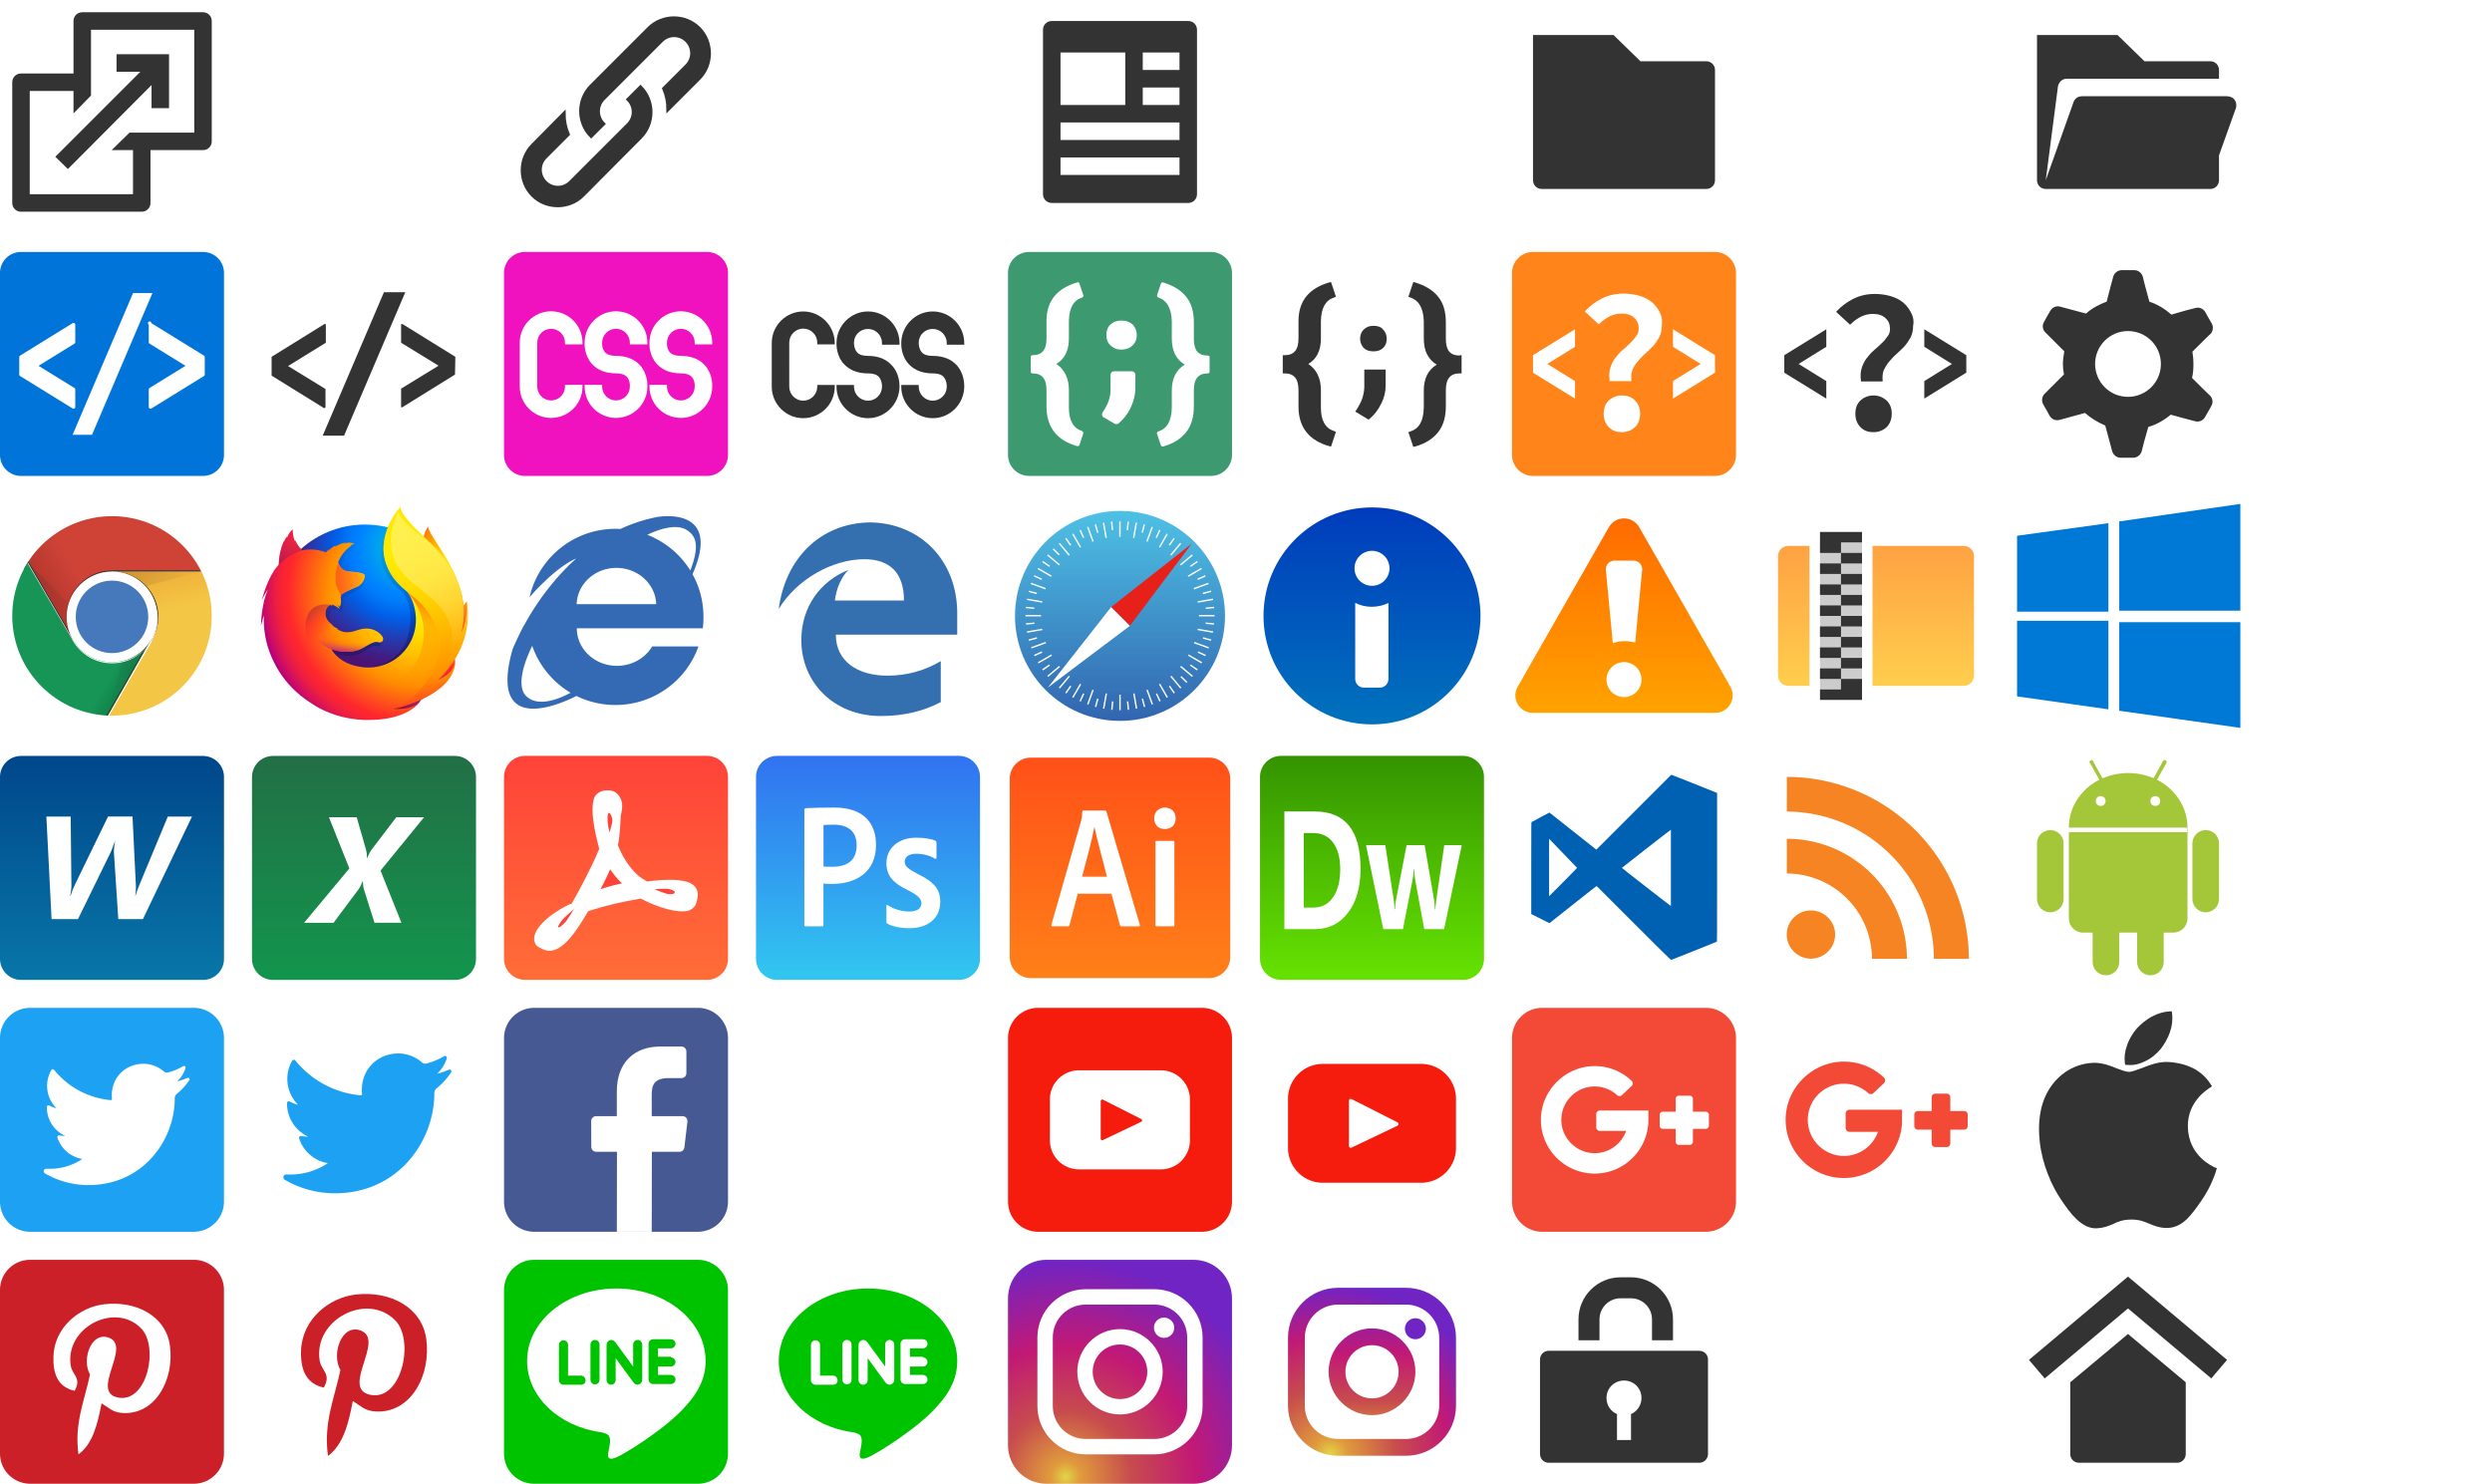 <svg id="icons" xmlns="http://www.w3.org/2000/svg" xmlns:xlink="http://www.w3.org/1999/xlink" viewBox="0 0 712 424" width="712" height="424"><style>.c-white{fill:#fff}.c-black{fill:#333}.c-gray,.grid{fill:#ccc}.grid{opacity:0}</style><path d="M648 0h64v64h-64zm-72 0h64v64h-64zm-72 0h64v64h-64zm-72 0h64v64h-64zm-72 0h64v64h-64zm-72 0h64v64h-64zm-72 0h64v64h-64zm-72 0h64v64h-64zM72 0h64v64H72zM0 0h64v64H0zm648 72h64v64h-64zm-72 0h64v64h-64zm-72 0h64v64h-64zm-72 0h64v64h-64zm-72 0h64v64h-64zm-72 0h64v64h-64zm-72 0h64v64h-64zm-72 0h64v64h-64zm-72 0h64v64H72zM0 72h64v64H0zm216 144h64v64h-64zm-72 0h64v64h-64zm-72 0h64v64H72zm-72 0h64v64H0zm288 0h64v64h-64zm72 0h64v64h-64zm72 0h64v64h-64zm72 0h64v64h-64zm72 0h64v64h-64zm72 0h64v64h-64zm-432 72h64v64h-64zm-72 0h64v64h-64zm-72 0h64v64H72zm-72 0h64v64H0zm288 0h64v64h-64zm72 0h64v64h-64zm72 0h64v64h-64zm72 0h64v64h-64zm72 0h64v64h-64zm72 0h64v64h-64zm-432 72h64v64h-64zm-72 0h64v64h-64zm-72 0h64v64H72zm-72 0h64v64H0zm288 0h64v64h-64zm72 0h64v64h-64zm72 0h64v64h-64zm72 0h64v64h-64zm72 0h64v64h-64zm72 0h64v64h-64zm-72-216h64v64h-64zm-144 0h64v64h-64zm-144 0h64v64h-64zm-144 0h64v64h-64zM0 144h64v64H0zm648 0h64v64h-64zm-144 0h64v64h-64zm-144 0h64v64h-64zm-144 0h64v64h-64zm-144 0h64v64H72z" class="grid"/><g id="blank-b" class="c-black"><path d="M58 3.5H23.5C22.1 3.5 21 4.6 21 6v15H6c-1.4 0-2.5 1.1-2.5 2.5V58c0 1.4 1.1 2.5 2.5 2.5h34.5c1.4 0 2.5-1.1 2.5-2.5V42.9h15c1.4 0 2.5-1.1 2.5-2.5V6c0-1.4-1.1-2.5-2.5-2.5zM37 37.9l-5.1 5H38v12.6H8.5V26H21v6.4l5-5.1V8.5h29.5v29.4H37z"/><path d="M33.3 15.5v5h6.8L15.8 44.8l3.6 3.5 23.9-24v6.6h5V15.5z"/></g><g id="blank-w"><path class="c-white" d="M130 3.5H95.5C94.1 3.5 93 4.6 93 6v15H78c-1.4 0-2.5 1.1-2.5 2.5V58c0 1.4 1.1 2.5 2.5 2.5h34.5c1.4 0 2.5-1.1 2.5-2.5V42.9h15c1.4 0 2.5-1.1 2.5-2.5V6c0-1.4-1.1-2.5-2.5-2.5zm-21 34.4l-5.1 5h6.2v12.6H80.5V26H93v6.4l5-5.1V8.5h29.5v29.4H109z"/><path class="c-white" d="M105.3 15.5v5h6.8L87.8 44.8l3.6 3.5 23.9-24v6.6h5V15.5z"/></g><g id="link-b" class="c-black" stroke="#333"><path d="M152.2 41.5c-3.9 3.9-3.9 10.4 0 14.3 3.9 3.9 10.4 3.9 14.3 0L183 39.2c3.9-3.9 3.9-10.4 0-14.3l-3.5 3.5c2 2 2 5.2 0 7.2L163 52.1c-2 2-5.2 2-7.2 0s-2-5.2 0-7.2l6.5-6.5c-.8-1.9-1.2-3.9-1.2-5.9l-8.9 9z"/><path d="M199.7 22.4c3.9-3.9 3.9-10.4 0-14.3-3.9-3.9-10.4-3.9-14.3 0l-16.5 16.5c-3.9 3.9-3.9 10.4 0 14.3l3.5-3.5c-2-2-2-5.2 0-7.2L189 11.6c2-2 5.2-2 7.2 0s2 5.2 0 7.2l-6.5 6.5c.8 1.9 1.2 3.9 1.2 5.9l8.8-8.8z"/></g><g id="link-w" class="c-white" stroke="#fff"><path d="M224.2 41.5c-3.9 3.9-3.9 10.4 0 14.3 3.9 3.9 10.4 3.9 14.3 0L255 39.3c3.9-3.9 3.9-10.4 0-14.3l-3.5 3.5c2 2 2 5.2 0 7.2L235 52.2c-2 2-5.2 2-7.2 0s-2-5.2 0-7.2l6.5-6.5c-.8-1.9-1.2-3.9-1.2-5.9l-8.9 8.9z"/><path d="M271.8 22.4c3.9-3.9 3.9-10.4 0-14.3-3.9-3.9-10.4-3.9-14.3 0L241 24.6c-3.9 3.9-3.9 10.4 0 14.3l3.5-3.5c-2-2-2-5.2 0-7.2L261 11.6c2-2 5.2-2 7.2 0s2 5.2 0 7.2l-6.5 6.5c.8 1.9 1.2 3.9 1.2 5.9l8.9-8.8z"/></g><path class="c-black" d="M339.5 6h-39c-1.4 0-2.5 1.1-2.5 2.5v47c0 1.4 1.1 2.5 2.5 2.5h39c1.4 0 2.5-1.1 2.5-2.5v-47c0-1.4-1.1-2.5-2.5-2.5zM303 15h18.5v15H303V15zm34 35h-34v-5h34v5zm0-10h-34v-5h34v5zm0-10h-10.5v-5H337v5zm0-10h-10.5v-5H337v5z" id="file-b"/><path class="c-white" d="M411.5 6h-39c-1.4 0-2.5 1.1-2.5 2.5v47c0 1.4 1.1 2.5 2.5 2.5h39c1.4 0 2.5-1.1 2.5-2.5v-47c0-1.4-1.1-2.5-2.5-2.5zM375 15h18.5v15H375V15zm34 35h-34v-5h34v5zm0-10h-34v-5h34v5zm0-10h-10.5v-5H409v5zm0-10h-10.5v-5H409v5z" id="file-w"/><path class="c-black" d="M487.5 17.5h-18.8L461 10h-23v41.5c0 1.4 1.1 2.5 2.5 2.5h47c1.4 0 2.5-1.1 2.5-2.5V20c0-1.4-1.1-2.5-2.5-2.5z" id="folder-b"/><path class="c-white" d="M559.5 17.5h-18.8L533 10h-23v41.5c0 1.4 1.1 2.5 2.5 2.5h47c1.4 0 2.5-1.1 2.5-2.5V20c0-1.4-1.1-2.5-2.5-2.5z" id="folder-w"/><path class="c-black" d="M638.3 28.3c-.9-.9-2.3-.8-2.3-.8h-41.1s-.9 0-1.5.4-.9 1.1-.9 1.1l-8 22.5 3.5-26.9c.2-.9 1-2.1 2.5-2.1H634V20c0-1.4-1.1-2.5-2.5-2.5h-18.8L605 10h-23v41.5c0 1.4 1.1 2.5 2.5 2.5h47c1.4 0 2.5-1.1 2.5-2.5v-7.1l4.9-13.7s.3-1.4-.6-2.4z" id="folder-b-open"/><path class="c-white" d="M710.3 28.3c-.9-.9-2.3-.8-2.3-.8h-41.1s-.9 0-1.5.4-.9 1.1-.9 1.1l-8 22.5 3.5-26.9c.2-.9 1-2.1 2.5-2.1H706V20c0-1.4-1.1-2.5-2.5-2.5h-18.8L677 10h-23v41.5c0 1.4 1.1 2.5 2.5 2.5h47c1.4 0 2.5-1.1 2.5-2.5v-7.1l4.9-13.7s.3-1.4-.6-2.4z" id="folder-w-open"/><path d="M466 365h-3c-6.6 0-12 5.4-12 12v6h6v-6c0-3.3 2.7-6 6-6h3c3.3 0 6 2.7 6 6v6h6v-6c0-6.6-5.4-12-12-12zm19.5 21h-43c-1.4 0-2.5 1.1-2.5 2.5v27c0 1.4 1.1 2.5 2.5 2.5h43c1.4 0 2.5-1.1 2.5-2.5v-27c0-1.4-1.1-2.5-2.5-2.5zM466 404.1v7.4h-4v-7.4c-1.8-.8-3-2.5-3-4.6 0-2.8 2.2-5 5-5s5 2.2 5 5c0 2-1.2 3.8-3 4.6z" id="lock-b" class="c-black"/><g id="lock-w" class="c-white"><path d="M538 365h-3c-6.6 0-12 5.4-12 12v6h6v-6c0-3.3 2.7-6 6-6h3c3.3 0 6 2.7 6 6v6h6v-6c0-6.6-5.4-12-12-12z"/><path class="st2" d="M557.5 386h-43c-1.4 0-2.5 1.1-2.5 2.5v27c0 1.4 1.1 2.5 2.5 2.5h43c1.4 0 2.5-1.1 2.5-2.5v-27c0-1.4-1.1-2.5-2.5-2.5zM538 404.1v7.4h-4v-7.4c-1.8-.8-3-2.5-3-4.6 0-2.8 2.2-5 5-5s5 2.2 5 5c0 2-1.2 3.8-3 4.6z"/></g><g id="home-b" class="c-black"><path d="M636.3 388.6L608 364.8l-28.3 23.8 4.5 5.3 23.8-20 23.8 20z"/><path d="M608 381.2L591.5 395v20.5c0 1.4 1.1 2.5 2.5 2.5h28c1.4 0 2.5-1.1 2.5-2.5V395L608 381.2z"/></g><g id="home-w" class="c-white"><path d="M708.3 388.6L680 364.8l-28.3 23.8 4.5 5.3 23.8-20 23.8 20z"/><path d="M680 381.2L663.5 395v20.5c0 1.4 1.1 2.5 2.5 2.5h28c1.4 0 2.5-1.1 2.5-2.5V395L680 381.2z"/></g><style>.c-html{fill:#0074d9}.c-css{fill:#f012be}.c-js{fill:#3d9970}.c-php{fill:#ff851b}</style><g id="php-w"><path class="c-white" d="M562 136h-52c-3.3 0-6-2.7-6-6V78c0-3.3 2.7-6 6-6h52c3.3 0 6 2.7 6 6v52c0 3.3-2.7 6-6 6z"/><path d="M535.3 113c-1.4 0-2.7.5-3.7 1.4-1 .9-1.5 2.2-1.5 3.8 0 1.6.5 2.9 1.5 3.9s2.2 1.4 3.7 1.4c1.4 0 2.7-.5 3.7-1.4 1-1 1.5-2.3 1.5-3.9s-.5-2.8-1.5-3.8c-1.1-.9-2.3-1.4-3.7-1.4zM546 89.3c-.6-1.1-1.3-2.1-2.3-2.9-1-.8-2.2-1.4-3.6-1.8-1.4-.4-2.9-.6-4.5-.6-2.3 0-4.3.5-6.1 1.4-1.8.9-3.4 2.1-4.7 3.5l-.2.2 4 3.7.2-.2c.9-.9 1.9-1.6 2.9-2.1s2.2-.8 3.4-.8c1.5 0 2.8.4 3.6 1.2.9.8 1.3 1.8 1.3 3.1 0 .8-.2 1.5-.7 2.1-.5.7-1 1.4-1.7 2-.7.7-1.4 1.3-2.2 2-.8.7-1.5 1.5-2.1 2.3-.6.8-1.1 1.8-1.4 2.8-.3 1-.4 2.2-.2 3.6v.2h6.2v-.3c-.1-1.1 0-2 .3-2.9.4-.8.9-1.7 1.5-2.4s1.3-1.5 2.1-2.2c.8-.7 1.6-1.5 2.3-2.2.7-.8 1.3-1.7 1.8-2.6.5-1 .7-2.1.7-3.3.3-1.4 0-2.7-.6-3.8zm15.8 12.2l-12-7.4v5l7.9 4.9-7.9 4.9v5l12-7.4v-5zm-52 0v5l12 7.4v-5l-7.9-4.9 7.9-4.9v-5l-12 7.4z" class="c-black"/></g><g id="php-b"><path class="c-php" d="M490 136h-52c-3.3 0-6-2.7-6-6V78c0-3.3 2.7-6 6-6h52c3.3 0 6 2.7 6 6v52c0 3.3-2.7 6-6 6z"/><path d="M463.4 113c-1.4 0-2.7.5-3.7 1.4-1 .9-1.5 2.2-1.5 3.8 0 1.6.5 2.9 1.5 3.9s2.2 1.4 3.7 1.4c1.4 0 2.7-.5 3.7-1.4s1.5-2.3 1.5-3.9-.5-2.8-1.5-3.8-2.2-1.4-3.7-1.4zm10.8-23.8c-.6-1.1-1.3-2.1-2.3-2.9-1-.8-2.2-1.4-3.6-1.8-1.4-.4-2.9-.6-4.5-.6-2.3 0-4.3.5-6.1 1.4-1.8.9-3.4 2.1-4.7 3.5l-.2.2 4 3.7.2-.2c.9-.9 1.9-1.6 2.9-2.1s2.2-.8 3.4-.8c1.5 0 2.8.4 3.6 1.2.9.8 1.3 1.8 1.3 3.1 0 .8-.2 1.5-.7 2.1-.5.7-1 1.4-1.7 2-.7.7-1.4 1.4-2.2 2-.8.7-1.5 1.5-2.1 2.3-.6.8-1.1 1.8-1.4 2.8-.3 1-.4 2.2-.2 3.6v.2h6.2v-.3c-.1-1.1 0-2 .3-2.9.4-.9.9-1.7 1.5-2.4s1.3-1.5 2.1-2.2c.8-.7 1.6-1.5 2.3-2.2.7-.8 1.3-1.7 1.8-2.6.5-1 .7-2.1.7-3.3.2-1.3 0-2.6-.6-3.8zM438 101.5v5l12 7.4v-5l-7.9-4.9 7.9-4.9v-5l-12 7.4zm52 0l-12-7.4v5l7.9 4.9-7.9 4.9v5l12-7.4v-5z" class="c-white"/></g><g id="js-w"><path class="c-white" d="M418 136h-52c-3.3 0-6-2.7-6-6V78c0-3.3 2.7-6 6-6h52c3.3 0 6 2.7 6 6v52c0 3.3-2.7 6-6 6z"/><path d="M377.4 96.8v-5.1c.1-3.7 1.3-5.9 3.8-6.7l.5-.2-1.4-4.2-.5.1c-2.8.8-5 2.1-6.5 3.9-1.5 1.8-2.3 4.2-2.3 7.1v5c0 3.3-1.3 4.8-4 4.8h-.5v5.2h.5c2.7 0 4 1.5 4 4.8v5c.1 5.7 3.1 9.4 8.8 11l.5.1 1.4-4.2-.5-.2c-2.5-.8-3.8-3-3.8-6.7v-5c0-3.4-1.2-5.9-3.6-7.5 2.4-1.4 3.6-3.9 3.6-7.2zm12.4 13.7c0 1-.2 2.1-.5 3.1s-.9 2.2-1.8 3.6l-.3.4 3.8 2.3.3-.2c1.3-1.1 2.5-2.6 3.3-4.3.9-1.7 1.3-3.5 1.3-5.2v-4.6h-6.1v4.9zm27.3-8.9c-2.8 0-4-1.5-4-4.8v-4.7c0-3-.7-5.5-2.2-7.3-1.5-1.9-3.7-3.2-6.6-4.1l-.5-.1-1.4 4.2.5.2c2.5.8 3.8 3.1 3.9 6.8v4.9c0 3.5 1.2 6 3.7 7.5-2.5 1.5-3.7 4-3.7 7.4v4.9c-.1 3.8-1.3 6-3.9 6.8l-.5.2 1.4 4.2.5-.1c2.9-.8 5.1-2.2 6.6-4.1 1.5-1.9 2.2-4.4 2.2-7.4v-4.6c0-3.3 1.3-4.8 4-4.8h.5v-5.2h-.5zm-24.7-8.5c-1.2 0-2.1.4-2.8 1.1-.7.7-1 1.6-1 2.6s.4 1.9 1 2.6c.7.7 1.6 1 2.8 1 1.2 0 2.1-.3 2.8-1 .7-.7 1-1.5 1-2.6 0-1-.3-1.9-1-2.6-.6-.8-1.6-1.1-2.8-1.1z" class="c-black"/></g><g id="js-b"><path class="c-js" d="M346 136h-52c-3.3 0-6-2.7-6-6V78c0-3.3 2.7-6 6-6h52c3.3 0 6 2.7 6 6v52c0 3.3-2.7 6-6 6z"/><path d="M305.4 96.8v-5.1c.1-3.7 1.3-5.9 3.8-6.7.1 0 .2-.1.3-.3s.1-.3 0-.4l-1.1-3.3c-.1-.3-.3-.4-.6-.3-2.8.8-5 2.1-6.5 3.9-1.5 1.8-2.3 4.2-2.3 7.1v5c0 3.3-1.3 4.8-4 4.8-.3 0-.5.2-.5.5v4.2c0 .3.2.5.5.5 2.7 0 4 1.5 4 4.8v5c.1 5.7 3.1 9.4 8.8 11h.1c.2 0 .4-.1.5-.3l1.1-3.3v-.4l-.3-.3c-2.5-.8-3.8-3-3.8-6.7v-5c0-3.4-1.2-5.9-3.6-7.5 2.4-1.4 3.6-3.9 3.6-7.2zm18 9.3h-5.1c-.6 0-1 .4-1 1v4.4c0 1-.2 2-.5 2.9-.3 1-.9 2.1-1.8 3.5-.1.2-.2.5-.1.8.1.3.2.5.5.6l3.1 1.8c.2.1.3.1.5.1s.5-.1.6-.2c1.4-1.2 2.6-2.7 3.4-4.4.9-1.8 1.3-3.6 1.4-5.4v-4.1c0-.3-.1-.5-.3-.7-.2-.2-.4-.3-.7-.3zm21.7-4.5c-2.8 0-4-1.5-4-4.8v-4.7c0-3-.7-5.5-2.2-7.3-1.5-1.9-3.7-3.2-6.6-4.1-.3-.1-.5.1-.6.3l-1.1 3.3v.4c0 .1.2.2.3.3 2.5.8 3.8 3.1 3.9 6.8v4.9c0 3.5 1.2 6 3.7 7.5-2.5 1.5-3.7 4-3.7 7.4v4.9c-.1 3.8-1.3 6-3.9 6.8-.1 0-.2.1-.3.3-.1.1-.1.3 0 .4l1.1 3.3c.1.2.3.3.5.3h.1c2.9-.8 5.1-2.2 6.6-4.1 1.5-1.9 2.2-4.4 2.2-7.4v-4.6c0-3.3 1.3-4.8 4-4.8.3 0 .5-.2.5-.5V102c0-.2-.2-.4-.5-.4zm-24.7-10c-1.3 0-2.4.4-3.2 1.2-.8.8-1.1 1.8-1.1 3s.4 2.2 1.2 2.9c.8.8 1.8 1.2 3.1 1.2s2.4-.4 3.2-1.2c.8-.8 1.2-1.8 1.2-2.9 0-1.2-.4-2.2-1.1-3-.9-.8-1.9-1.2-3.3-1.2z" class="c-white"/></g><g id="css-w"><path class="c-white" d="M274 136h-52c-3.3 0-6-2.7-6-6V78c0-3.3 2.7-6 6-6h52c3.3 0 6 2.7 6 6v52c0 3.3-2.7 6-6 6z"/><path d="M229.5 89c-4.9 0-9 4-9 9v12.5c0 4.9 4 9 9 9 4.9 0 9-4 9-9v-.5h-5v.5c0 2.2-1.8 4-4 4s-4-1.8-4-4V97.9c0-2.2 1.8-4 4-4s4 1.8 4 4v.5h5v-.5c-.1-4.9-4.1-8.9-9-8.9zm18.5 12.7c-1.4 0-2.5-.3-3.1-1-.9-1-.9-2.5-.9-2.6v-.2c0-2.2 1.8-3.9 4-3.9s4 1.8 4 4v.5h5V98c0-4.9-4-9-9-9-4.9 0-8.9 4-9 8.9 0 .6-.1 3.8 2.2 6.2 1.6 1.7 3.9 2.6 6.8 2.6 1.4 0 2.5.3 3.1 1 .9 1 .9 2.5.9 2.6v.2c0 2.2-1.8 4-4 4s-4-1.8-4-4v-.5h-5v.5c0 4.9 4 9 9 9 4.9 0 8.9-4 9-8.9 0-.6.1-3.8-2.2-6.2-1.6-1.8-3.9-2.7-6.8-2.7zm25.3 2.6c-1.6-1.7-3.9-2.6-6.8-2.6-1.4 0-2.5-.3-3.1-1-.9-1-.9-2.5-.9-2.6v-.2c0-2.2 1.8-3.9 4-3.9s4 1.8 4 4v.5h5V98c0-4.9-4-9-9-9-4.9 0-8.9 4-9 8.9 0 .6-.1 3.8 2.2 6.2 1.6 1.7 3.9 2.6 6.8 2.6 1.4 0 2.5.3 3.1 1 .9 1 .9 2.5.9 2.6v.2c0 2.2-1.8 4-4 4s-4-1.8-4-4v-.5h-5v.5c0 4.9 4 9 9 9 4.9 0 8.9-4 9-8.9 0-.6.1-3.8-2.2-6.3z" class="c-black"/></g><g id="css-b"><path class="c-css" d="M202 136h-52a6 6 0 0 1-6-6V78a6 6 0 0 1 6-6h52a6 6 0 0 1 6 6v52a6 6 0 0 1-6 6z"/><path d="M157.464 88.954c-4.943 0-8.964 4.021-8.964 8.964v12.546c0 4.943 4.021 8.965 8.964 8.965 4.943 0 8.965-4.021 8.965-8.965v-.5h-5v.5c0 2.187-1.779 3.965-3.965 3.965s-3.964-1.778-3.964-3.965V97.918c0-2.186 1.778-3.964 3.964-3.964s3.965 1.778 3.965 3.964v.5h5v-.5c0-4.942-4.022-8.964-8.965-8.964zM176 101.691c-1.443 0-2.493-.337-3.118-1.002-.912-.972-.857-2.519-.854-2.585l.007-.187c0-2.186 1.778-3.964 3.964-3.964s3.964 1.778 3.964 3.964v.5h5v-.5c0-4.942-4.021-8.964-8.964-8.964-4.903 0-8.924 3.982-8.963 8.864-.036.613-.1 3.797 2.152 6.241 1.609 1.746 3.9 2.632 6.811 2.632 1.444 0 2.493.337 3.118 1.002.911.971.857 2.519.854 2.584l-.007.187c0 2.187-1.778 3.965-3.964 3.965s-3.964-1.778-3.964-3.965v-.5h-5v.5c0 4.943 4.021 8.965 8.964 8.965 4.903 0 8.924-3.982 8.963-8.865.036-.613.1-3.797-2.152-6.24-1.61-1.746-3.901-2.632-6.811-2.632zm25.337 2.632c-1.609-1.746-3.9-2.632-6.811-2.632-1.444 0-2.492-.337-3.117-1.002-.912-.972-.857-2.519-.854-2.585l.007-.187c0-2.186 1.778-3.964 3.964-3.964s3.965 1.778 3.965 3.964v.5h5v-.5c0-4.942-4.021-8.964-8.965-8.964-4.903 0-8.924 3.982-8.963 8.864-.036.613-.1 3.797 2.153 6.241 1.609 1.746 3.9 2.632 6.81 2.632 1.444 0 2.493.337 3.118 1.002.911.971.857 2.519.854 2.584l-.007.187c0 2.187-1.779 3.965-3.965 3.965s-3.964-1.778-3.964-3.965v-.5h-5v.5c0 4.943 4.021 8.965 8.964 8.965 4.903 0 8.925-3.982 8.963-8.865.036-.613.1-3.795-2.152-6.24z" class="c-white"/></g><g id="html-w"><path class="c-white" d="M130 72H78c-3.3 0-6 2.7-6 6v52c0 3.3 2.7 6 6 6h52c3.3 0 6-2.7 6-6V78c0-3.3-2.7-6-6-6z"/><path d="M109.7 83.5l-17.5 41h6.1l17.5-41zm-16.9 33h.1c.1 0 .1-.1.1-.2v-5c0-.1 0-.2-.1-.2l-10.6-6.5L93 98c.1 0 .1-.1.1-.2v-5c0-.1 0-.2-.1-.2h-.3l-15 9.3s-.1 0-.1.1v5.3l.1.1 15 9.3c0-.2.1-.2.1-.2zm37.3-14.5s0-.1 0 0c0-.1-.1-.1-.1-.1l-15-9.3h-.3c-.1 0-.1.1-.1.2v5c0 .1 0 .2.1.2l10.6 6.5-10.6 6.5c-.1 0-.1.1-.1.2v5c0 .1 0 .2.1.2h.2l15-9.3.1-.1v-.1l.1-4.9z" class="c-black"/></g><g id="html-b"><path class="c-html" d="M58 136H6a6 6 0 0 1-6-6V78a6 6 0 0 1 6-6h52a6 6 0 0 1 6 6v52a6 6 0 0 1-6 6z"/><path d="M38.01 83.75l-17.268 40.5h5.544l17.267-40.5zM21.5 116.294v-5a.502.502 0 0 0-.237-.426l-10.26-6.332 10.26-6.332a.502.502 0 0 0 .237-.426v-5a.5.5 0 0 0-.762-.426l-14.976 9.246-.005.001-.005.005-.014.008c-.03.018-.045.05-.07.073-.036.034-.077.063-.101.106-.031.054-.039.116-.048.178-.003.023-.018.042-.018.065v5c0 .016.01.028.012.044a.49.49 0 0 0 .055.201c.021.037.057.06.087.091.028.029.048.066.084.088l.016.01.003.003.003.001 14.978 9.246a.506.506 0 0 0 .507.011.496.496 0 0 0 .254-.435zm36.982-14.323c-.009-.062-.018-.125-.048-.178-.024-.043-.065-.072-.101-.106-.025-.023-.04-.055-.07-.073l-.014-.008-.005-.005-.005-.001-14.976-9.246a.498.498 0 1 0-.763.424v5c0 .174.09.334.237.426l10.26 6.332-10.26 6.332a.502.502 0 0 0-.237.426v5a.5.5 0 0 0 .763.426l14.978-9.246.003-.001.003-.003.016-.01c.036-.022.055-.058.084-.088.03-.031.066-.054.087-.091a.494.494 0 0 0 .055-.201c.001-.015.012-.028.012-.044v-5c-.001-.023-.016-.042-.019-.065z" class="c-white"/></g><g id="ico_zip"><defs><linearGradient id="g-zip" gradientUnits="userSpaceOnUse" x1="536" y1="195.216" x2="536" y2="155.93"><stop offset="0" stop-color="#ffcd4d"/><stop offset="1" stop-color="#ffa243"/></linearGradient></defs><path d="M508 159v34c0 1.7 1.3 3 3 3h6v-40h-6c-1.7 0-3 1.3-3 3zm53-3h-26v40h26c1.7 0 3-1.3 3-3v-34c0-1.7-1.3-3-3-3z" fill="url(#g-zip)"/><path class="c-gray" d="M520 155h12v42h-12z"/><path d="M520 152v6h6v-3h6v-3zm6 6h6v3h-6zm-6 3h6v3h-6zm6 3h6v3h-6zm-6 3h6v3h-6zm6 3h6v3h-6zm-6 3h6v3h-6zm6 3h6v3h-6zm-6 3h6v3h-6zm6 3h6v3h-6zm-6 3h6v3h-6zm6 3h6v3h-6zm-6 3h6v3h-6zm6 3v3h-6v3h12v-6z" class="c-black"/></g><path class="c-black" d="M626.3 108c.3-1.3.4-2.6.4-4 0-1.2-.1-2.3-.3-3.5 2.3-2.3 4.9-4.9 5.2-5.1.5-.5 1-1.8.3-3s-1.5-2.6-1.8-3.2c-.6-1-1.7-1.5-2.8-1.2-.6.1-3.9 1-6.9 1.9-1.8-1.6-3.9-2.9-6.3-3.7-.9-3.2-1.8-6.8-1.9-7.2-.2-.7-1-1.8-2.4-1.8h-3.6c-1.1 0-2.1.8-2.4 1.8-.2.6-1.1 4.1-1.9 7.2-2.2.8-4.2 1.9-5.9 3.4-3.3-.9-7.1-1.9-7.5-2-.7-.2-2 0-2.7 1.2-.7 1.2-1.5 2.6-1.8 3.2-.6 1-.4 2.2.4 3l5.4 5.4c-.2 1.2-.4 2.4-.4 3.6 0 1 .1 2 .3 3l-5.6 5.6c-.5.5-1 1.8-.3 3s1.5 2.6 1.8 3.2c.6 1 1.7 1.5 2.8 1.2.6-.2 4.2-1.1 7.3-2 1.7 1.5 3.7 2.7 5.8 3.6.9 3.3 1.9 7 2 7.4.2.7 1 1.8 2.4 1.8h3.6c1.1 0 2.1-.8 2.4-1.8.1-.6 1-3.9 1.9-7 2.4-.7 4.5-1.9 6.4-3.5 3.2.9 6.7 1.8 7.1 1.9.7.2 2 0 2.7-1.2.7-1.2 1.5-2.6 1.8-3.2.6-1 .4-2.2-.4-3-.5-.4-2.9-2.8-5.1-5zm-18.3 5.4c-5.2 0-9.4-4.2-9.4-9.4s4.2-9.4 9.4-9.4 9.4 4.2 9.4 9.4-4.2 9.4-9.4 9.4z" id="setting-b"/><path class="c-white" d="M698.4 108c.3-1.3.4-2.6.4-4 0-1.2-.1-2.3-.3-3.5 2.3-2.3 4.9-4.9 5.2-5.1.5-.5 1-1.8.3-3s-1.5-2.6-1.8-3.2c-.6-1-1.7-1.5-2.8-1.2-.6.1-3.9 1-6.9 1.9-1.8-1.6-3.9-2.9-6.3-3.7-.9-3.2-1.8-6.8-1.9-7.2-.2-.7-1-1.8-2.4-1.8h-3.6c-1.1 0-2.1.8-2.4 1.8-.2.6-1.1 4.1-1.9 7.2-2.2.8-4.2 1.9-5.9 3.4-3.3-.9-7.1-1.9-7.5-2-.7-.2-2 0-2.7 1.2-.7 1.2-1.5 2.6-1.8 3.2-.6 1-.4 2.2.4 3l5.4 5.4c-.2 1.2-.4 2.4-.4 3.6 0 1 .1 2 .3 3l-5.6 5.6c-.5.5-1 1.8-.3 3s1.5 2.6 1.8 3.2c.6 1 1.7 1.5 2.8 1.2.6-.2 4.2-1.1 7.3-2 1.7 1.5 3.7 2.7 5.8 3.6.9 3.3 1.9 7 2 7.4.2.7 1 1.8 2.4 1.8h3.6c1.1 0 2.1-.8 2.4-1.8.1-.6 1-3.9 1.9-7 2.4-.7 4.5-1.9 6.4-3.5 3.2.9 6.7 1.8 7.1 1.9.7.2 2 0 2.7-1.2s1.5-2.6 1.8-3.2c.6-1 .4-2.2-.4-3-.5-.4-2.9-2.8-5.1-5zm-18.3 5.4c-5.2 0-9.4-4.2-9.4-9.4s4.2-9.4 9.4-9.4 9.4 4.2 9.4 9.4-4.2 9.4-9.4 9.4z" id="setting-w"/><g id="ico_info"><defs><linearGradient id="g-info" gradientUnits="userSpaceOnUse" x1="392" y1="205.976" x2="392" y2="145.209"><stop offset="0" stop-color="#0071bc"/><stop offset="1" stop-color="#003cbc"/></linearGradient></defs><circle cx="392" cy="176" r="31" fill="url(#g-info)" id="info_base"/><g id="info_symbol"><path class="c-white" d="M387.2 172.3V194c0 1.4 1.1 2.5 2.5 2.5h4.5c1.4 0 2.5-1.1 2.5-2.5v-21.7c-1.4.7-3.1 1.1-4.8 1.1s-3.2-.4-4.7-1.1z"/><circle class="c-white" cx="392" cy="162.4" r="5"/></g></g><g id="ico_alert"><defs><linearGradient id="g-alert" gradientUnits="userSpaceOnUse" x1="464" y1="202.974" x2="464" y2="148.3"><stop offset="0" stop-color="#ffa200"/><stop offset="1" stop-color="#ff6b00"/></linearGradient></defs><path id="alert_base" d="M468.34 150.65l26.05 45.58c1.9 3.33-.5 7.48-4.34 7.48h-52.09c-3.84 0-6.25-4.15-4.34-7.48l26.05-45.58c1.91-3.35 6.75-3.35 8.67 0z" fill="url(#g-alert)"/><g id="alert_symbol"><path class="c-white" d="M464.2 183.2c1 0 2.1.2 3 .4l2-20.9c0-1.4-1.1-2.5-2.5-2.5h-5.4c-1.4 0-2.5 1.1-2.5 2.5l2 21.1c1.1-.4 2.2-.6 3.4-.6z"/><circle class="c-white" cx="464" cy="194.2" r="5"/></g></g><style>.c-chrome-red{fill:#cf4337}.c-chrome-green{fill:#179556}.c-chrome-yellow{fill:#f4c645}.chrome-highlight path{fill-opacity:.2}.chrome-center{fill:#4679bc}.c-ie{fill:#336ab3}.c-edge{fill:#3470b0}.safari-hand{fill:#e7211a}.c-rss,.c-safari{fill:#f78422}</style><g id="ico_chrome"><g id="chrome-base" clip-path="url(#chrome-mask)"><defs><circle id="circle_mask" cx="32" cy="176" r="28.5"/><clipPath id="chrome-mask"><use xlink:href="#circle_mask" overflow="visible"/></clipPath><linearGradient id="g-chrome-red" gradientUnits="userSpaceOnUse" x1="8.958" y1="857.912" x2="26.741" y2="868.301" gradientTransform="matrix(1 0 0 -1 0 1026)"><stop offset="0" stop-color="#9b2a24" stop-opacity=".6"/><stop offset=".66" stop-color="#9b2a24" stop-opacity="0"/></linearGradient><radialGradient id="g-chrome-red_shadow" cx="571.059" cy="870.021" r="25.718" gradientTransform="matrix(.983 0 0 -.983 -553.172 1015.896)" gradientUnits="userSpaceOnUse"><stop offset="0" stop-color="#3d2722" stop-opacity=".2"/><stop offset="1" stop-color="#3d2722" stop-opacity="0"/></radialGradient><linearGradient id="g-chrome-green" gradientUnits="userSpaceOnUse" x1="36.814" y1="827.543" x2="17.923" y2="838.61" gradientTransform="matrix(1 0 0 -1 0 1026)"><stop offset="0" stop-color="#03532d" stop-opacity=".4"/><stop offset=".33" stop-color="#03532d" stop-opacity="0"/></linearGradient><radialGradient id="g-chrome-green_shadow" cx="595.386" cy="854.312" r="28.957" gradientTransform="matrix(.983 0 0 -.983 -553.172 1015.896)" gradientUnits="userSpaceOnUse"><stop offset="0" stop-color="#263138" stop-opacity=".2"/><stop offset="1" stop-color="#263138" stop-opacity="0"/></radialGradient><linearGradient id="g-chrome-yellow" gradientUnits="userSpaceOnUse" x1="40.409" y1="864.701" x2="45.166" y2="843.867" gradientTransform="matrix(1 0 0 -1 0 1026)"><stop offset="0" stop-color="#dd600f" stop-opacity=".3"/><stop offset=".66" stop-color="#dd600f" stop-opacity="0"/></linearGradient><radialGradient id="g-chrome-yellow_shadow" cx="594.18" cy="867.556" r="27.708" gradientTransform="matrix(.983 0 0 -.983 -553.172 1015.896)" gradientUnits="userSpaceOnUse"><stop offset="0" stop-color="#3d2722" stop-opacity=".2"/><stop offset="1" stop-color="#3d2722" stop-opacity="0"/></radialGradient></defs><g id="chrome-base" clip-path="url(#chrome-mask)"><path id="red_base" class="c-chrome-red" d="M6.93 143.94v38.81H20.8L32 163.31h28.5v-19.38H6.93z"/><path id="red_gradation" d="M6.93 143.94v38.81H20.8L32 163.31h28.5v-19.38H6.93z" fill="url(#g-chrome-red)"/><path id="red_shadow" d="M8.08 160.87L26.6 179.4l-5.76 3.34-12.76-21.87z" fill="url(#g-chrome-red_shadow)"/><path id="green_base" class="c-chrome-green" d="M3.5 204.77h27.14l12.63-12.63v-9.39H20.73L3.5 153.11v51.66z"/><path id="green_gradation" d="M3.5 204.77h27.14l12.63-12.63v-9.39H20.73L3.5 153.11v51.66z" fill="url(#g-chrome-green)"/><path id="green_shadow" d="M30.64 204.77l6.8-25.36 5.76 3.34-12.56 22.02z" fill="url(#g-chrome-green_shadow)"/><path id="yellow_base" class="c-chrome-yellow" d="M32 163.31l11.21 19.43-12.5 22.02h29.8v-41.45H32z"/><path id="yellow_gradation" d="M32 163.31l11.21 19.43-12.5 22.02h29.8v-41.45H32z" fill="url(#g-chrome-yellow)"/><path id="yellow_shadow" d="M32 163.31v6.8l25.39-6.8H32z" fill="url(#g-chrome-yellow_shadow)"/></g></g><g id="chrome-highlight"><path class="c-black" d="M21 182.57L8.11 160.45l-.19.32 12.63 21.96.45-.16zm21.95.6l-.26-.13-12.25 21.43.32.01 12.26-21.44-.07.13zM32 162.99c-7.13 0-12.95 5.83-12.95 12.95v.32c0-7.13 5.83-12.95 12.95-12.95h25.39l-.17-.32H32z"/><path class="c-white" d="M43.21 182.75c-2.27 3.89-6.41 6.48-11.21 6.48s-8.97-2.59-11.21-6.48L8.02 160.86l-.1.15 12.87 22.06c2.27 3.89 6.41 6.48 11.21 6.48s8.97-2.59 11.21-6.48v-.32z"/><path class="c-black" d="M32.32 163.31h-.16c7.13.1 12.79 5.83 12.79 12.95s-5.7 12.86-12.79 12.95h.16c7.13 0 12.95-5.83 12.95-12.95s-5.82-12.95-12.95-12.95z"/><path class="c-white" d="M43.34 183.17c1.1-1.88 1.75-4.08 1.75-6.48 0-1.3-.23-2.66-.65-3.89.32 1.1.52 2.27.52 3.47 0 2.36-.65 4.53-1.75 6.48l-12.34 21.73h.32l12.21-21.25-.06-.06z"/></g><g id="chrome-center"><circle id="c-center_2" class="c-white" cx="32" cy="176.27" r="12.95"/><circle id="center_1" class="chrome-center" cx="32" cy="176.27" r="10.36"/></g></g><g id="ico_firefox"><g id="earth"><radialGradient id="g-ff_earth" cx="-8004.927" cy="8978.75" r="49.05" gradientTransform="matrix(1.225 0 0 -1.225 9921.738 11155.728)" gradientUnits="userSpaceOnUse"><stop offset="0" stop-color="#00ccda"/><stop offset=".22" stop-color="#0083ff"/><stop offset=".261" stop-color="#007af9"/><stop offset=".33" stop-color="#0060e8"/><stop offset=".333" stop-color="#005fe7"/><stop offset=".438" stop-color="#2639ad"/><stop offset=".522" stop-color="#401e84"/><stop offset=".566" stop-color="#4a1475"/></radialGradient><path d="M104.23 205.2c15.2 0 27.52-12.38 27.52-27.65s-12.32-27.65-27.5-27.65-27.5 12.38-27.5 27.65c-.04 15.29 12.29 27.65 27.48 27.65z" fill="url(#g-ff_earth)"/></g><g id="shadow"><linearGradient id="g-ff_shadow" gradientUnits="userSpaceOnUse" x1="108.11" y1="836.011" x2="96.242" y2="874.832" gradientTransform="matrix(1 0 0 -1 0 1026)"><stop offset="0" stop-color="#000f43" stop-opacity=".4"/><stop offset=".485" stop-color="#001962" stop-opacity=".173"/><stop offset="1" stop-color="#002079" stop-opacity="0"/></linearGradient><path d="M124.85 194.6c-.59.42-1.22.8-1.87 1.13a43.1 43.1 0 0 0 2.37-3.9c.59-.65 1.12-1.28 1.56-1.96.21-.34.45-.75.71-1.23 1.54-2.78 3.25-7.29 3.3-11.91v-.35c.01-1.16-.11-2.32-.35-3.46l.03.27c-.01-.07-.03-.14-.04-.21.02.13.04.25.06.37.32 2.68.09 5.29-1.03 7.22-.02.03-.04.05-.05.08.58-2.93.78-6.16.13-9.4 0 0-.26-1.57-2.19-6.35-1.11-2.75-3.09-5-4.84-6.65-1.53-1.89-2.92-3.16-3.69-3.97-1.6-1.69-2.27-2.95-2.55-3.77-.24-.12-3.29-3.09-3.54-3.2-1.33 2.07-5.53 8.53-3.53 14.58.9 2.74 3.19 5.58 5.58 7.17.11.12 1.42 1.55 2.05 4.78.65 3.34.31 5.94-1.03 9.79-1.57 3.38-5.58 6.72-9.34 7.06-8.04.73-10.98-4.04-10.98-4.04 2.87 1.15 6.05.91 7.98-.28 1.95-1.2 3.12-2.1 4.08-1.74.94.35 1.69-.67 1.02-1.72a4.85 4.85 0 0 0-4.92-2.14c-1.95.32-3.73 1.86-6.29.37-.17-.1-.33-.2-.48-.31-.17-.11.55.17.38.04-.5-.27-1.38-.86-1.6-1.07-.04-.03.39.14.35.1-2.39-1.97-2.09-3.29-2.01-4.13.06-.67.49-1.52 1.22-1.87.35.19.57.34.57.34s-.15-.31-.23-.47c.03-.01.06-.01.08-.02.29.14.93.5 1.27.72.44.31.58.58.58.58s.12-.06.03-.33c-.03-.11-.16-.46-.6-.82h.03c.26.15.51.32.74.51.12-.45.34-.91.29-1.74-.03-.58-.02-.74-.12-.96-.09-.19.05-.27.21-.07a1.88 1.88 0 0 0-.14-.46v-.02c.2-.7 4.23-2.51 4.52-2.72.48-.34.89-.78 1.19-1.29.22-.36.39-.86.43-1.62.02-.55-.23-.91-4.31-1.34-1.11-.11-1.77-.92-2.14-1.66-.07-.16-.14-.31-.21-.45-.07-.17-.12-.34-.16-.52.67-1.91 1.79-3.53 3.43-4.75.09-.08-.36.02-.27-.06.1-.1.79-.37.92-.43.16-.07-.67-.43-1.41-.34-.75.08-.91.17-1.31.34.17-.16.69-.38.57-.38-.81.12-1.81.59-2.67 1.12 0-.09.02-.18.05-.27-.4.17-1.38.85-1.67 1.43.01-.11.02-.22.02-.33-.3.25-.58.54-.82.86l-.01.01c-2.32-.93-4.35-.99-6.08-.58-.38-.38-.56-.1-1.42-1.99-.06-.11.04.11 0 0-.14-.37.09.49 0 0-1.44 1.14-3.34 2.43-4.25 3.34-.01.04 1.06-.3 0 0-.37.11-.35.33-.4 2.32-.01.15 0 .32-.01.46-.73.93-1.22 1.71-1.41 2.12-.94 1.62-1.98 4.15-2.98 8.16.44-1.08.98-2.13 1.6-3.12-.84 2.12-1.64 5.46-1.81 10.6.2-1.06.46-2.11.78-3.14-.2 4.26.54 8.52 2.15 12.46.58 1.41 1.53 3.56 3.16 5.91 5.12 5.38 12.33 8.73 20.32 8.73 8.36.02 15.85-3.63 21-9.43z" fill="url(#g-ff_shadow)"/></g><g id="fox-shadow"><radialGradient id="g-ff_fox_shadow_1" cx="-15549.928" cy="9401.182" r="27.951" fx="-15551.711" fy="9401.182" gradientTransform="matrix(.762 .034 .05 -1.12 11509.88 11218.068)" gradientUnits="userSpaceOnUse"><stop offset=".045" stop-color="#ffea00"/><stop offset=".12" stop-color="#ffde00"/><stop offset=".254" stop-color="#ffbf00"/><stop offset=".429" stop-color="#ff8e00"/><stop offset=".769" stop-color="#ff272d"/><stop offset=".872" stop-color="#e0255a"/><stop offset=".953" stop-color="#cc2477"/><stop offset="1" stop-color="#c42482"/></radialGradient><radialGradient id="g-ff_fox_shadow_2" cx="-9022.008" cy="7837.324" r="16.545" gradientTransform="matrix(1.219 .123 .123 -1.219 10169.97 10847.582)" gradientUnits="userSpaceOnUse"><stop offset=".003" stop-color="#ffea00"/><stop offset=".497" stop-color="#ff272d"/><stop offset="1" stop-color="#c42482"/></radialGradient><radialGradient id="g-ff_fox_shadow_3" cx="-9023.505" cy="7853.188" r="27.628" gradientTransform="matrix(1.219 .123 .123 -1.219 10169.97 10847.582)" gradientUnits="userSpaceOnUse"><stop offset=".003" stop-color="#ffe900"/><stop offset=".157" stop-color="#ffaf0e"/><stop offset=".316" stop-color="#ff7a1b"/><stop offset=".472" stop-color="#ff4e26"/><stop offset=".621" stop-color="#ff2c2e"/><stop offset=".762" stop-color="#ff1434"/><stop offset=".892" stop-color="#ff0538"/><stop offset="1" stop-color="#ff0039"/></radialGradient><radialGradient id="g-ff_fox_shadow_4" cx="-9019.597" cy="7827.577" r="25.352" gradientTransform="matrix(1.219 .123 .123 -1.219 10169.97 10847.582)" gradientUnits="userSpaceOnUse"><stop offset=".003" stop-color="#ff272d"/><stop offset=".497" stop-color="#c42482"/><stop offset=".986" stop-color="#620700"/></radialGradient><path d="M122.35 150.46c-1.48 1.73-2.18 5.62-.67 9.56s3.81 3.09 5.25 7.11c1.9 5.31 1.01 12.43 1.01 12.43s2.28 6.61 3.87-.41c3.52-13.18-9.46-25.44-9.46-28.69z" fill="url(#g-ff_fox_shadow_1)"/><path d="M118.68 198.51c10.1-1.17 14.57-11.57 8.83-11.78-5.19-.16-13.62 12.34-8.83 11.78z" fill="url(#g-ff_fox_shadow_2)"/><path d="M128.23 184.61c6.95-4.04 5.14-12.78 5.14-12.78s-2.68 3.11-4.5 8.08c-1.81 4.92-4.82 7.14-.64 4.7z" fill="url(#g-ff_fox_shadow_3)"/><path d="M106.18 203.68c9.68 3.09 18.01-4.54 12.88-7.09-4.67-2.29-17.48 5.63-12.88 7.09z" fill="url(#g-ff_fox_shadow_4)"/></g><g id="fox"><radialGradient id="g-ff_fox_body_1" cx="118.93" cy="856.787" r="48.489" fx="120.664" fy="855.93" gradientTransform="matrix(1 0 0 -1 0 1026)" gradientUnits="userSpaceOnUse"><stop offset=".156" stop-color="#ffea00"/><stop offset=".231" stop-color="#ffde00"/><stop offset=".365" stop-color="#ffbf00"/><stop offset=".541" stop-color="#ff8e00"/><stop offset=".763" stop-color="#ff272d"/><stop offset=".796" stop-color="#f92433"/><stop offset=".841" stop-color="#e91c45"/><stop offset=".893" stop-color="#cf0e62"/><stop offset=".935" stop-color="#b5007f"/></radialGradient><radialGradient id="g-ff_fox_body_2" cx="115.281" cy="881.135" r="57.257" gradientTransform="matrix(1 0 0 -1 0 1026)" gradientUnits="userSpaceOnUse"><stop offset=".279" stop-color="#ffea00"/><stop offset=".402" stop-color="#fd0"/><stop offset=".63" stop-color="#ffba00"/><stop offset=".856" stop-color="#ff9100"/><stop offset=".933" stop-color="#ff6711"/><stop offset=".994" stop-color="#ff4a1d"/></radialGradient><linearGradient id="g-ff_fox_body_3" gradientUnits="userSpaceOnUse" x1="-9064.327" y1="7847.06" x2="-9046.699" y2="7851.553" gradientTransform="matrix(1.219 .123 .123 -1.219 10169.97 10847.582)"><stop offset="0" stop-color="#c42482" stop-opacity=".5"/><stop offset=".474" stop-color="#ff272d" stop-opacity=".5"/><stop offset=".486" stop-color="#ff2c2c" stop-opacity=".513"/><stop offset=".675" stop-color="#ff7a1a" stop-opacity=".72"/><stop offset=".829" stop-color="#ffb20d" stop-opacity=".871"/><stop offset=".942" stop-color="#ffd605" stop-opacity=".964"/><stop offset="1" stop-color="#ffe302"/></linearGradient><linearGradient id="g-ff_fox_body_4" gradientUnits="userSpaceOnUse" x1="-174.151" y1="585.959" x2="-168.317" y2="579.333" gradientTransform="matrix(.995 .1 .1 -.995 202.944 774.304)"><stop offset=".005" stop-color="#891551" stop-opacity=".5"/><stop offset=".484" stop-color="#ff272d" stop-opacity=".5"/><stop offset="1" stop-color="#ff272d" stop-opacity="0"/></linearGradient><path d="M128.95 188.32c.24-.33.55-1.4.84-1.87 1.71-2.76 1.72-4.96 1.72-5.01 1.03-5.16.94-7.27.3-11.16-.51-3.14-2.75-7.63-4.68-9.79-2-2.23-.59-1.5-2.52-3.13-1.69-1.88-3.34-3.74-4.23-4.49-6.46-5.4-6.32-6.55-6.19-6.75-.02.02-.05.06-.09.1-.08-.31-.13-.56-.13-.56s-3.53 3.53-4.28 9.42c-.49 3.84.95 7.85 3.04 10.41 1.09 1.33 2.31 2.53 3.66 3.6 1.57 2.26 2.44 5.05 2.44 8.05 0 7.52-6.1 13.61-13.62 13.61-1.02 0-2.05-.11-3.05-.34-3.55-.68-5.6-2.47-6.62-3.68-.59-.7-.83-1.2-.83-1.2 3.18 1.14 6.69.9 8.83-.28 2.15-1.19 3.46-2.08 4.52-1.73 1.04.35 1.87-.66 1.13-1.71-.73-1.04-2.63-2.54-5.45-2.13-2.16.31-4.13 1.84-6.96.36-.18-.09-.36-.2-.53-.31-.19-.11.61.17.42.04-.55-.27-1.52-.85-1.78-1.06-.04-.03.43.13.38.1-2.64-1.95-2.31-3.27-2.23-4.09.07-.66.55-1.51 1.36-1.85.39.19.63.34.63.34s-.17-.3-.26-.47c.03-.01.06-.01.09-.02.32.14 1.03.5 1.4.72.49.31.64.58.64.58s.13-.06.03-.33c-.03-.11-.18-.46-.66-.81h.03c.29.15.56.31.81.51.14-.44.38-.9.33-1.73-.03-.58-.02-.73-.13-.95-.1-.19.06-.27.23-.07-.03-.16-.08-.31-.15-.46v-.01c.22-.69 4.68-2.49 5.01-2.7.52-.33.97-.76 1.31-1.28.25-.35.43-.85.48-1.61.02-.34-.09-.61-1.27-.87-.71-.15-1.81-.3-3.5-.46-1.23-.11-1.96-.91-2.37-1.65-.08-.16-.15-.3-.23-.45-.07-.17-.13-.34-.18-.52a9.901 9.901 0 0 1 3.8-4.72c.1-.08-.4.02-.3-.06.12-.09.87-.37 1.01-.43.17-.07-.75-.42-1.56-.34-.83.08-1 .17-1.45.34.18-.16.77-.38.63-.38-.89.12-2 .59-2.95 1.11 0-.09.02-.18.06-.27-.44.17-1.53.85-1.84 1.42.01-.11.02-.22.02-.33-.33.25-.64.53-.91.85l-.02.01c-2.56-.93-4.82-.99-6.73-.57-.42-.38-1.09-.94-2.04-2.81-.06-.11-.1.23-.15.12-.37-.86-.59-2.26-.56-3.23 0 0-.76.35-1.4 1.8-.12.26-.19.41-.27.55-.03.04.08-.48.06-.45-.11.19-.39.45-.52.78-.09.25-.21.39-.28.7l-.02.03c-.01-.09.02-.38 0-.32-.3.6-.55 1.22-.76 1.85-.34 1.12-.74 2.64-.8 4.62-.02.15 0 .32-.02.45-.81.92-1.36 1.7-1.56 2.1-1.04 1.61-2.19 4.12-3.3 8.09.5-1.08 1.09-2.12 1.77-3.1-.93 2.11-1.82 5.41-2 10.51.22-1.05.51-2.09.86-3.11-.16 3.4.24 7.61 2.38 12.36 1.28 2.8 4.21 8.47 11.38 12.9 0 0 2.44 1.82 6.63 3.18.31.11.62.22.94.33-.1-.04-.2-.08-.29-.13 2.79.84 5.69 1.26 8.6 1.26 10.86.01 14.06-4.35 14.06-4.35s-.01.01-.03.02c.15-.14.3-.29.44-.45-1.71 1.62-5.62 1.73-7.09 1.61 2.49-.73 4.13-1.35 7.33-2.57.37-.14.76-.3 1.15-.47.04-.02.08-.04.13-.06.08-.04.15-.07.23-.11 1.56-.73 3.02-1.65 4.36-2.73 3.2-2.56 3.9-5.06 4.27-6.7-.05.16-.21.53-.32.76-.83 1.77-2.66 2.85-4.64 3.78.95-1.24 1.82-2.53 2.63-3.87.69-.6.9-1.61 1.38-2.28z" fill="url(#g-ff_fox_body_1)" class="fox_body_1"/><path d="M125.05 194.44c1.31-1.44 2.48-3.09 3.37-4.96 2.29-4.81 5.82-12.81 3.04-21.16-2.2-6.6-5.22-10.21-9.06-13.74-6.23-5.73-7.97-8.28-7.97-9.8 0 0-7.2 8.02-4.08 16.39 3.12 8.37 9.51 8.06 13.74 16.79 4.98 10.27-4.03 21.49-11.47 24.63.46-.1 16.55-3.74 17.4-12.95-.03.17-.39 2.72-4.97 4.8z" fill="url(#g-ff_fox_body_2)"/><path d="M104.2 164.58c.02-.54-.26-.91-4.75-1.33-1.85-.17-2.56-1.88-2.77-2.6-.66 1.71-.93 3.5-.78 5.67.1 1.42 1.05 2.95 1.51 3.84 0 0 .1-.13.15-.18.86-.89 4.46-2.26 4.8-2.45.36-.23 1.78-1.27 1.84-2.95z" fill="url(#g-ff_fox_body_3)"/><path d="M96.28 189.43c-4.32-1.85-9.24-4.45-9.05-10.36.25-7.79 7.26-6.25 7.26-6.25-.26.06-.97.57-1.22 1.1-.26.67-.75 2.19.72 3.78 2.3 2.49-4.72 5.91 6.12 12.37.27.15-2.55-.09-3.83-.64z" fill="url(#g-ff_fox_body_4)"/></g><g id="fox-hilight"><linearGradient id="g-ff_fox_hl_1" gradientUnits="userSpaceOnUse" x1="113.062" y1="878.976" x2="132.01" y2="836.604" gradientTransform="matrix(1 0 0 -1 0 1026)"><stop offset="0" stop-color="#fff14f"/><stop offset=".268" stop-color="#ffee4c"/><stop offset=".452" stop-color="#ffe643"/><stop offset=".612" stop-color="#ffd834"/><stop offset=".757" stop-color="#ffc41e"/><stop offset=".892" stop-color="#ffab02"/><stop offset=".902" stop-color="#ffa900"/><stop offset=".949" stop-color="#ffa000"/><stop offset="1" stop-color="#ff9100"/></linearGradient><linearGradient id="g-ff_fox_hl_2" gradientUnits="userSpaceOnUse" x1="140.509" y1="2198.867" x2="137.126" y2="2207.537" gradientTransform="matrix(.995 .1 .1 -.995 -276.191 2334.716)"><stop offset="0" stop-color="#891551" stop-opacity=".6"/><stop offset="1" stop-color="#c42482" stop-opacity="0"/></linearGradient><linearGradient id="g-ff_fox_hl_3" gradientUnits="userSpaceOnUse" x1="-163.115" y1="574.444" x2="-163.111" y2="579.08" gradientTransform="matrix(.995 .1 .1 -.995 202.944 774.304)"><stop offset="0" stop-color="#c42482"/><stop offset=".083" stop-color="#c42482" stop-opacity=".81"/><stop offset=".206" stop-color="#c42482" stop-opacity=".565"/><stop offset=".328" stop-color="#c42482" stop-opacity=".362"/><stop offset=".447" stop-color="#c42482" stop-opacity=".204"/><stop offset=".562" stop-color="#c42482" stop-opacity=".091"/><stop offset=".673" stop-color="#c42482" stop-opacity=".023"/><stop offset=".773" stop-color="#c42482" stop-opacity="0"/></linearGradient><linearGradient id="g-ff_fox_hl_4" gradientUnits="userSpaceOnUse" x1="116.803" y1="854.607" x2="107.828" y2="830.508" gradientTransform="matrix(1 0 0 -1 0 1026)"><stop offset="0" stop-color="#ff8e00"/><stop offset=".04" stop-color="#ff8e00" stop-opacity=".858"/><stop offset=".084" stop-color="#ff8e00" stop-opacity=".729"/><stop offset=".13" stop-color="#ff8e00" stop-opacity=".628"/><stop offset=".178" stop-color="#ff8e00" stop-opacity=".557"/><stop offset=".227" stop-color="#ff8e00" stop-opacity=".514"/><stop offset=".282" stop-color="#ff8e00" stop-opacity=".5"/><stop offset=".389" stop-color="#ff8e00" stop-opacity=".478"/><stop offset=".524" stop-color="#ff8e00" stop-opacity=".416"/><stop offset=".676" stop-color="#ff8e00" stop-opacity=".314"/><stop offset=".838" stop-color="#ff8e00" stop-opacity=".172"/><stop offset="1" stop-color="#ff8e00" stop-opacity="0"/></linearGradient><path d="M125.04 194.48c6.46-6.34 9.72-14.05 8.34-22.69 0 0 .55 4.43-1.54 8.97 1.01-4.43 1.12-9.93-1.55-15.62-3.56-7.6-9.43-11.6-11.66-13.27-3.39-2.53-4.8-5.1-4.82-5.63-1.01 2.08-4.08 9.19-.33 15.31 3.51 5.74 9.04 7.44 12.91 12.71 7.14 9.68-1.35 20.22-1.35 20.22z" fill="url(#g-ff_fox_hl_1)"/><path d="M84.41 154.49c-.06-.11-.1.23-.15.12-.37-.86-.59-2.24-.54-3.22 0 0-.76.35-1.4 1.8-.12.26-.19.41-.27.55-.03.04.08-.48.06-.45-.11.19-.39.45-.52.77-.1.26-.21.4-.29.73-.02.09.02-.39 0-.33-1.47 2.84-1.75 7.14-1.6 6.95 3.13-3.34 6.72-4.13 6.72-4.13-.37-.29-1.2-1.1-2.01-2.79z" fill="url(#g-ff_fox_hl_2)"/><path d="M94.75 185.54c3.07 1.07 6.64.88 8.77-.3 1.43-.8 3.27-2.07 4.4-1.76-.98-.39-1.72-.57-2.61-.61-.15 0-.33 0-.5-.02-.33 0-.65.02-.98.05-.55.05-1.16.4-1.72.34-.03 0 .54-.23.49-.22-.29.06-.61.07-.95.12-.21.02-.4.05-.61.06-6.38.54-11.78-3.46-11.78-3.46-.46 1.55 2.05 4.61 5.49 5.8z" fill="url(#g-ff_fox_hl_3)"/><path d="M124.11 177.99c-2.26-4.66-5.07-6.7-7.74-8.9.31.43.39.59.56.87 2.34 2.5 5.8 8.6 3.29 16.25-4.73 14.41-23.63 7.62-25.61 5.72.8 8.34 14.76 12.33 23.84 6.92 5.18-4.91 9.36-13.23 5.66-20.86z" fill="url(#g-ff_fox_hl_4)"/></g></g><path class="c-ie" d="M197.86 164.09c8.56-19.37-9.17-16.53-10.16-16.34a44.46 44.46 0 0 0-10.43 3.41c-.47-.03-.95-.04-1.43-.04-11.96 0-21.97 8.34-24.54 19.52 6.31-7.07 10.72-9.92 13.36-11.07-9.55 8.57-14.52 18.5-14.83 18.96-.56.78-3.25 6.47-3.43 7.17-7.16 25.59 15.18 14.79 18.3 13.17 3.36 1.66 7.14 2.59 11.14 2.59 10.95 0 20.26-6.98 23.72-16.74h-13.23c-1.96 3.31-5.72 5.55-10.05 5.55-6.34 0-11.48-4.8-11.48-10.73h36c.79-6.53-.93-11.84-2.94-15.45zm-1.55-12.57c2.17 1.46 3.91 3.76.92 11.5a25.262 25.262 0 0 0-12.29-10.2c2.32-1.13 8.1-3.51 11.37-1.3zm-46.06 47.3c-1.77-1.81-2.08-6.22 1.81-14.26a25.3 25.3 0 0 0 10.96 13.4c-2.52 1.38-9.21 4.51-12.77.86zm14.5-26.17c.2-5.76 5.21-10.37 11.37-10.37 6.16 0 11.17 4.61 11.37 10.37h-22.74z" id="ico_ie"/><path class="c-edge" d="M273.5 175.29c0-15.31-10.7-25.82-24.9-26.01-14.29.18-24.25 10.42-26.1 24.72 5.16-8.48 15.4-14.2 24.44-14.2 7.38 0 11.34 3.97 11.34 11.8h-19.74c.37-3.32 1.84-6.73 3.87-8.76-7.93 3.23-13.46 10.42-13.46 20.1 0 11.99 9.22 21.67 22.69 21.67 6.82 0 12.36-1.48 17.15-3.97v-11.71c-4.33 2.58-9.5 4.15-15.22 4.15-8.58 0-14.76-4.15-14.76-11.71h34.68v-6.08z" id="ico_edge"/><g id="safari"><defs><linearGradient id="g-safari_base" x1="1.64" y1="576.75" x2="1.64" y2="576.61" gradientTransform="matrix(448 0 0 -448 -415 258529)" gradientUnits="userSpaceOnUse"><stop offset="0" stop-color="#4ec0e4"/><stop offset="1" stop-color="#3061ad"/></linearGradient></defs><circle id="safari_base" cx="320" cy="176" r="30" fill="url(#g-safari_base)"/><path id="safari_hand2" class="safari-hand" d="M340.49 155.37l-23 18.09 5.35 5.35z"/><path id="safari_hand1" class="c-white" d="M299.38 196.49l18.08-23 5.35 5.35z"/><path d="M320 149v4.42m0 45.13v4.42m4.69-53.56l-.77 4.35m-7.84 44.44l-.77 4.35m13.92-51.92l-1.52 4.15m-15.42 42.4l-1.52 4.16m4.54-51.93l.77 4.35m7.84 44.44l.77 4.35m-13.92-51.92l1.52 4.15m15.42 42.4l1.52 4.16m-22.73-48.78l2.22 3.83m22.57 39.08l2.21 3.83m-30.84-44.05l2.84 3.39m29 34.58l2.84 3.39m-38-38l3.39 2.84m34.58 29l3.39 2.84m-44.05-30.83l3.83 2.21m39.08 22.56l3.83 2.21m-48.72-22.72l4.15 1.51m42.4 15.43l4.15 1.51m-51.92-13.91l4.35.76m44.44 7.85l4.35.76m-53.59-4.7h4.42m45.14 0H347m-53.56 4.69l4.35-.76m44.43-7.86l4.35-.76m-51.92 13.91l4.15-1.51m42.4-15.43l4.15-1.51m-48.72 22.72l3.83-2.21m39.08-22.56l3.83-2.21m-44.05 30.83l3.39-2.84m34.58-29l3.39-2.84m-38 38l2.84-3.39m29-34.58l2.84-3.39M306.5 199.3l2.22-3.83m22.57-39.08l2.21-3.83m-15.86-3.51l.22 2.4m4.28 49l.22 2.39M313 149.87l.63 2.33m12.72 47.47L327 202m-18.4-50.52l1 2.18m20.77 44.55l1 2.18m-26.89-46.57l1.38 2m28.2 40.26l1.38 2m-34.56-41.19l1.7 1.7m34.76 34.77l1.7 1.7m-41.19-34.57l2 1.38M340.13 190l2 1.38m-46.57-26.9l2.19 1m44.54 20.77l2.19 1m-50.52-18.4l2.33.63m47.46 12.72l2.33.63m-52.94-9.34l2.4.21m49 4.29l2.4.21m-53.76 0l2.4-.21m49-4.29l2.4-.21m-52.94 9.34l2.33-.63m47.46-12.72l2.33-.63m-50.52 18.4l2.19-1m44.54-20.79l2.19-1m-46.57 26.9l2-1.38m40.26-28.21l2-1.38M304.52 198l1.38-2m28.19-40.26l1.39-2m-26.89 46.57l1-2.18m20.76-44.55l1-2.18M313 202l.63-2.33m12.72-47.47l.63-2.33m-9.35 52.94l.22-2.39m4.28-49l.22-2.4m-2.15 53.9h-.4v-4.42h.4zm2-.09l-.22-2.4h.4l.22 2.39zm-4.32 0h-.4l.22-2.39h.4zm6.65-.29l-.76-4.35.39-.07.77 4.35zm-9 0l-.4-.07.77-4.35.39.07zm11.29-.49l-.63-2.33.39-.11.63 2.33zm-13.6 0l-.39-.11.63-2.33.39.11zm15.84-.7l-1.51-4.15.37-.13 1.52 4.15zm-18.08 0l-.38-.13 1.52-4.15.37.13zm20.27-.88l-1-2.18.36-.17 1 2.18zm-22.46 0l-.36-.17 1-2.18.36.17zm-2.1-1.07l-.34-.2 2.22-3.83.35.2zm26.66 0l-2.21-3.83.34-.2 2.21 3.83zm2-1.24l-1.38-2 .33-.23 1.38 2zm-30.64 0l-.33-.23 1.38-2 .33.23zm32.51-1.42l-2.84-3.39.31-.26 2.84 3.39zm-34.38 0l-.31-.26 2.84-3.39.31.26zm36.13-1.58l-1.7-1.7.29-.29 1.7 1.71zm1.61-1.73l-3.39-2.84.26-.31 3.39 2.84zm-41.1 0l-.26-.31 3.39-2.84.26.31zm42.52-1.85l-2-1.38.23-.33 2 1.38zm-44 0l-.23-.33 2-1.38.23.33zm45.27-2l-3.83-2.21.2-.35 3.83 2.21zm-46.54 0l-.2-.35 3.83-2.21.2.35zm-1.1-2.08l-.17-.37 2.18-1 .17.37zm48.74 0l-2.18-1 .17-.36 2.18 1zm.91-2.18l-4.15-1.51.14-.38 4.15 1.51zm-50.56 0l-.14-.38 4.15-1.51.14.38zm51.28-2.2l-2.33-.63.1-.39 2.33.63zm-52 0l-.1-.39 2.33-.63.1.39zm52.55-2.3l-4.36-.76.07-.4 4.36.76zm-53.08 0l-.07-.4 4.36-.76.07.4zm53.4-2.33l-2.4-.21v-.4l2.4.21zm-53.72 0v-.4l2.4-.21v.4zm53.85-2.36h-4.42v-.4H347zm-49.56 0H293v-.4h4.42zM344.5 174v-.4l2.4-.21v.4zm-49 0l-2.4-.21v-.4l2.4.21zm46.75-1.78l-.07-.4 4.36-.76.07.39zm-44.5 0l-4.36-.77.07-.39 4.36.76zm46-2.44l-.1-.39 2.33-.63.1.39zm-47.56 0l-2.33-.63.1-.39 2.33.63zm45-1.36l-.14-.38 4.15-1.51.14.37zm-42.54 0l-4.15-1.52.14-.37 4.15 1.51zm43.63-2.69l-.17-.36 2.18-1 .17.36zm-44.72 0l-2.18-1 .17-.36 2.18 1zm42-.89l-.2-.35 3.83-2.21.2.35zm-39.28 0l-3.83-2.21.2-.35 3.83 2.21zm39.96-2.84l-.23-.33 2-1.38.23.33zm-40.48 0l-2-1.38.23-.33 2 1.38zm37.66-.42l-.26-.31 3.39-2.83.26.3zm-34.84 0l-3.39-2.84.26-.3 3.39 2.83zm32.08-2.81l-.31-.26 2.84-3.38.31.25zm-29.32 0l-2.84-3.39.31-.25 2.84 3.38zm-2.87-.08l-1.7-1.7.29-.28 1.7 1.7zm6.08-2.2l-2.22-3.83.34-.2 2.23 3.83zm22.91 0l-.34-.2 2.21-3.83.34.2zm2.79-.57l-.33-.23 1.4-2 .33.23zm-28.52 0l-1.38-2 .33-.23 1.38 2zm22.17-1.12l-.37-.14 1.51-4.15.38.14zm-15.8 0l-1.52-4.15.38-.14 1.51 4.15zm12-1.05l-.39-.07.76-4.35.4.07zm-8.24 0l-.77-4.35.4-.07.76 4.35zm14.68 0l-.36-.18 1-2.18.36.17zm-21.13 0l-1-2.19.36-.17 1 2.19zm10.77-.38h-.4V149h.4zm6.36-1.12l-.39-.1.63-2.33.39.1zm-13.12 0l-.63-2.33.39-.1.63 2.33zm8.9-.78h-.4l.22-2.39h.4zm-4.68 0l-.22-2.4h.4l.22 2.39z" id="safari_memori" class="c-white"/></g><path class="c-rss" d="M522.29 262.19a6.84 6.84 0 0 1 0 9.73 6.9 6.9 0 0 1-9.76 0 6.84 6.84 0 0 1 0-9.73 6.9 6.9 0 0 1 9.76 0zm0 0zm-9.76 9.73zm-2-32.24v9.93A24.38 24.38 0 0 1 534.84 274h10a34.36 34.36 0 0 0-34.3-34.32zm0-17.68v9.92a42.14 42.14 0 0 1 42 42.08h10a52.08 52.08 0 0 0-52-52z" id="ico_rss"/><style>.c-pdf{fill:#ff4339}</style><g id="ico_word"><defs><linearGradient id="g-word" gradientUnits="userSpaceOnUse" x1="32" y1="279.772" x2="32" y2="216.45"><stop offset="0" stop-color="#0876a7"/><stop offset="1" stop-color="#00478b"/></linearGradient></defs><path id="word_base" d="M58 280.02H6c-3.31 0-6-2.69-6-6v-52c0-3.31 2.69-6 6-6h52c3.31 0 6 2.69 6 6v52c0 3.32-2.69 6-6 6z" fill="url(#g-word)"/><path class="c-white" d="M40.83 262.65H33.8l-1.25-19c-.01-.2-.01-.45.01-.74s.05-.58.08-.88a20.62 20.62 0 0 1 .23-1.6h-.07c-.07.22-.15.47-.26.76-.1.29-.21.58-.32.88-.11.3-.22.59-.33.86-.11.27-.21.51-.31.71l-9.3 19h-7.54l-1.49-29.3h6.95l.2 19.43c.01.23.01.5-.01.8s-.05.6-.09.9-.08.58-.12.85-.08.49-.1.66h.12c.05-.2.13-.45.22-.73s.2-.57.32-.88c.12-.31.24-.61.37-.9.13-.29.24-.54.34-.75l9.42-19.39h6.99l.96 19.64c.01.19.02.41.01.66l-.03.79c-.01.27-.03.54-.06.81s-.05.5-.08.71h.08c.05-.19.13-.42.21-.69.09-.27.18-.55.29-.84.1-.29.2-.57.31-.84s.19-.51.28-.71l8.11-19.51h6.91l-14.02 29.3z" id="word_text"/></g><g id="ico_excel"><defs><linearGradient id="g-excel" gradientUnits="userSpaceOnUse" x1="104" y1="279.8" x2="104" y2="216.45"><stop offset="0" stop-color="#13954d"/><stop offset="1" stop-color="#226f45"/></linearGradient></defs><path id="excel_base" d="M130 280.02H78c-3.31 0-6-2.69-6-6v-52c0-3.31 2.69-6 6-6h52c3.31 0 6 2.69 6 6v52c0 3.32-2.69 6-6 6z" fill="url(#g-excel)"/><path class="c-white" d="M108.72 248.78l5.97 14.91H107l-3.03-9.57c-.06-.15-.1-.34-.14-.55-.04-.21-.06-.42-.08-.64s-.04-.43-.05-.63c-.01-.2-.02-.37-.02-.49h-.08c-.11.24-.26.57-.43 1.01-.18.44-.39.83-.64 1.18l-7.24 9.7h-8.41l12.94-15.54-5.83-14.62h7.93l2.67 9.28c.04.17.08.36.12.58.04.22.06.44.08.66.02.22.04.43.04.63.01.2.01.36.01.48h.11c.04-.11.1-.25.17-.43s.15-.37.25-.58c.1-.21.2-.42.31-.62.1-.2.22-.39.35-.56l7.19-9.44h7.93l-12.43 15.24z" id="excel_text"/></g><g id="ico_pdf"><defs><linearGradient id="g-pdf" gradientUnits="userSpaceOnUse" x1="176" y1="279.75" x2="176" y2="216.429"><stop offset="0" stop-color="#ff6d37"/><stop offset="1" stop-color="#ff4339"/></linearGradient></defs><path id="pdf_base" d="M202 280h-52c-3.31 0-6-2.69-6-6v-52c0-3.31 2.69-6 6-6h52c3.31 0 6 2.69 6 6v52c0 3.31-2.69 6-6 6z" fill="url(#g-pdf)"/><g id="pdf_symbol"><path class="c-white" d="M152.69 267.55c.49-2.4 3.17-5.21 7.36-7.71.46-.28 2.54-1.37 2.54-1.37.22-.12.46-.18.7-.18 1.08-1.85 2.29-4.05 3.64-6.69 1.39-2.72 2.84-5.56 3.99-8.36l.28-.67c-1.59-6.14-2.44-10.92-1.54-14.24.42-1.48 1.9-2.47 3.7-2.47l.63.01h.05c2.29 0 3.53 2.22 3.71 3.82.13 1.17-.22 2.74-.39 3.4v.2c-.03.59-.29 5.76-.68 7.53l-.16.64c1.26 3.31 3.21 6.31 5.54 8.48.77.73 1.78 1.36 2.78 1.95 2.5-.33 4.91-.47 6.86-.48 3.34.05 5.51.6 6.61 1.69.62.6.98 1.4 1.07 2.35.02.41-.06.9-.12 1.18 0 .11-.01.21-.04.32-.3 1.37-.54 1.75-.62 1.88-.52.71-1.28 1.23-2 1.42-2.73.73-8.58-.78-13.48-3.47-4.82.74-10.24 2.03-15.07 3.58-3.48 6.03-7.19 11.33-11.05 11.33-.67 0-1.33-.16-2-.49l-1.07-.54c-.03-.01-.05-.03-.08-.04-.97-.59-1.43-1.78-1.16-3.07z"/><path d="M172.07 253.14c-.01.01-.01.01 0 0-.17.32-.34.64-.51.95 1.89-.62 3.94-1.18 6.16-1.67a21.756 21.756 0 0 1-3.38-4.03c-.58 1.36-1.31 2.92-2.27 4.75zm2.88-18.35c-.13.93-.78 3.07-.78 3.07-.84-2.99-.64-5.6-.21-5.6s1.12 1.58.99 2.53zm16.01 20.69c-.96-.08-3.94-1.39-3.94-1.39s3.28-.24 4.15-.03c.87.21 1.74.55 1.6.98-.15.47-.78.52-1.81.44zm-30.05 7.11c.63-.68 3.11-2.84 3.11-2.84s-1.89 3.03-2.34 3.57c-.45.55-1.82 1.85-2.14 1.65-.31-.2.74-1.7 1.37-2.38z" class="c-pdf"/></g></g><style>.c-win{fill:#0078d6}.c-vscode{fill:#0060b1}</style><g id="ico_psd"><defs><linearGradient id="g-psd" gradientUnits="userSpaceOnUse" x1="248" y1="278.167" x2="248" y2="215.259"><stop offset="0" stop-color="#31c5f0"/><stop offset=".514" stop-color="#3198f0"/><stop offset="1" stop-color="#3172f0"/></linearGradient></defs><path id="psd_base" d="M274 280h-52c-3.31 0-6-2.69-6-6v-52c0-3.31 2.69-6 6-6h52c3.31 0 6 2.69 6 6v52c0 3.31-2.69 6-6 6z" fill="url(#g-psd)"/><path id="psd_text" class="c-white" d="M261.75 243.97c-2.43 0-3.26 1.23-3.26 2.25 0 1.11.55 1.88 3.82 3.57 4.83 2.34 6.34 4.58 6.34 7.88 0 4.92-3.75 7.57-8.83 7.57-2.68 0-4.98-.55-6.31-1.32-.22-.09-.25-.25-.25-.49v-4.52c0-.31.15-.4.37-.25 1.94 1.26 4.15 1.82 6.18 1.82 2.43 0 3.45-1.02 3.45-2.4 0-1.11-.71-2.09-3.82-3.69-4.37-2.09-6.18-4.22-6.18-7.75 0-3.97 3.11-7.26 8.49-7.26 2.65 0 4.49.4 5.51.86.25.15.31.4.31.62v4.22c0 .25-.15.4-.46.31-1.36-.9-3.36-1.42-5.36-1.42zm-26.46 3.66c.71.06 1.26.06 2.49.06 3.6 0 6.98-1.26 6.98-6.15 0-3.91-2.43-5.88-6.52-5.88-1.23 0-2.4.06-2.95.09v11.88zm-5.47-16.34c0-.22.43-.37.68-.37 1.97-.09 4.89-.15 7.94-.15 8.52 0 11.85 4.68 11.85 10.65 0 7.82-5.66 11.17-12.62 11.17-1.17 0-1.57-.06-2.4-.06v11.82c0 .25-.09.37-.37.37h-4.71c-.25 0-.37-.09-.37-.37v-33.06z"/></g><g id="ico_ai"><defs><linearGradient id="g-ai" gradientUnits="userSpaceOnUse" x1="320" y1="278.288" x2="320" y2="216.416"><stop offset="0" stop-color="#ff7f18"/><stop offset="1" stop-color="#ff5018"/></linearGradient></defs><path id="ai_base" d="M345.5 279.5h-51c-3.31 0-6-2.69-6-6v-51c0-3.31 2.69-6 6-6h51c3.31 0 6 2.69 6 6v51c0 3.31-2.69 6-6 6z" fill="url(#g-ai)"/><path id="ai_text" class="c-white" d="M330.11 240.65c0-.24.09-.36.36-.36h4.71c.24 0 .36.09.36.36v23.69c0 .24-.06.36-.36.36h-4.65c-.3 0-.39-.15-.39-.39v-23.66h-.03zm-.33-6.81c0-1.92 1.35-3.06 3.06-3.06 1.83 0 3.06 1.23 3.06 3.06 0 1.98-1.29 3.06-3.12 3.06-1.73 0-3-1.08-3-3.06zm-13.5 16.69c-.84-3.33-2.82-10.6-3.57-14.11h-.06c-.63 3.51-2.22 9.46-3.48 14.11h7.11zm-8.35 4.86l-2.37 9.01c-.06.24-.15.3-.45.3h-4.41c-.3 0-.36-.09-.3-.45l8.53-29.84c.15-.54.24-1.02.3-2.49 0-.21.09-.3.24-.3h6.3c.21 0 .3.06.36.3l9.55 32.39c.06.24 0 .39-.24.39h-4.98c-.24 0-.39-.06-.45-.27l-2.46-9.04h-9.62z"/></g><g id="ico_dw"><defs><linearGradient id="dw_base" gradientUnits="userSpaceOnUse" x1="392" y1="278.167" x2="392" y2="215.259"><stop offset="0" stop-color="#64e001"/><stop offset=".512" stop-color="#4cba01"/><stop offset="1" stop-color="#339201"/></linearGradient></defs><path id="dw_base" d="M418 280h-52c-3.31 0-6-2.69-6-6v-52c0-3.31 2.69-6 6-6h52c3.31 0 6 2.69 6 6v52c0 3.31-2.69 6-6 6z" fill="url(#dw_base)"/><path class="c-white" d="M366.97 265.5v-33.61h8.69c8.71 0 13.07 5.46 13.07 16.38 0 5.23-1.19 9.41-3.57 12.54-2.38 3.13-5.55 4.69-9.5 4.69h-8.69zm5.53-27.45v21.3h2.74c2.39 0 4.27-.98 5.64-2.95 1.36-1.97 2.04-4.65 2.04-8.04 0-3.2-.68-5.72-2.03-7.56s-3.25-2.75-5.69-2.75h-2.7zm45.15 3.45l-5.05 24h-5.68l-2.58-14.06c-.17-.94-.27-1.96-.29-3.07h-.1c-.08 1.22-.19 2.21-.34 2.98l-2.77 14.16h-5.61l-4.94-24h5.51l2.41 15.66c.11.73.2 1.63.26 2.67h.1c.06-1.09.16-2.02.31-2.77l3.01-15.56h5.15l2.7 15.66c.07.39.15 1.3.24 2.72h.12c.06-.91.15-1.81.27-2.72l2.28-15.66h5z" id="dw_text"/></g><path class="c-vscode" d="M466.9 263.9l-10.7-10.7c-.1 0-1.9 1.4-6.8 5.3l-6.7 5.3-2.6-1.3-2.6-1.3v-13.1c0-13.1 0-13.1.1-13.2.1 0 1.2-.6 2.6-1.4l2.5-1.3 6.7 5.3 6.7 5.3 10.7-10.7 10.7-10.7 2.6 1c1.4.6 4.4 1.7 6.5 2.6l4 1.6v21.2c0 20.1 0 21.2-.1 21.3-.2.1-12.9 5.2-13 5.2 0 .2-4.8-4.6-10.6-10.4zm10.5-15.8v-11s-3.2 2.4-7 5.4c-3.8 3-7 5.5-7 5.5 0 .1 13.9 10.9 14 10.9v-10.8zm-30.8 4c2.2-2.2 4-4.1 4-4.1s-6-6.2-7.6-7.9l-.4-.4v16.4l4-4z" id="ico_vscode"/><style>.c-twitter{fill:#1da1f3}.c-facebook{fill:#475993}.c-youtube{fill:#f61c0d}.c-googleplus{fill:#f34a38}.bg-pinterest{fill:#cb2027}.c-line{fill:#00c300}</style><g id="ico_twitter"><path id="twitter_base" class="c-twitter" d="M55.38 288H8.62A8.62 8.62 0 0 0 0 296.62v46.75a8.62 8.62 0 0 0 8.62 8.62h46.75a8.62 8.62 0 0 0 8.62-8.62v-46.75c.01-4.76-3.85-8.62-8.61-8.62z"/><path id="twitter_symbol" class="c-white" d="M53.51 308.03c-.93.41-1.89.73-2.87.97a8.854 8.854 0 0 0 2.36-3.77c.13-.41-.32-.77-.69-.55-1.37.81-2.85 1.42-4.39 1.81a1.171 1.171 0 0 1-1.04-.26 8.96 8.96 0 0 0-5.95-2.24c-.95 0-1.91.15-2.85.44-2.91.9-5.16 3.31-5.87 6.27-.26 1.11-.34 2.23-.21 3.31a.325.325 0 0 1-.33.36h-.03c-6.38-.59-12.13-3.66-16.19-8.65a.474.474 0 0 0-.77.06 8.962 8.962 0 0 0-1.22 4.52c0 2.44.98 4.73 2.68 6.4-.71-.17-1.41-.44-2.05-.79a.473.473 0 0 0-.7.4 8.996 8.996 0 0 0 5.25 8.29h-.19c-.5 0-1.01-.05-1.51-.14a.474.474 0 0 0-.54.6 8.98 8.98 0 0 0 7.11 6.12 16.546 16.546 0 0 1-9.29 2.82h-1.04c-.32 0-.59.21-.67.52-.08.31.07.63.34.79 3.76 2.19 8.04 3.34 12.39 3.34 3.81 0 7.37-.76 10.59-2.25 2.95-1.37 5.56-3.32 7.75-5.81a25.37 25.37 0 0 0 4.74-7.95c1.06-2.82 1.61-5.83 1.61-8.7v-.14c0-.46.21-.89.57-1.19 1.38-1.12 2.58-2.44 3.57-3.92.28-.36-.13-.85-.56-.66z"/></g><path class="c-twitter" d="M128.24 305.68c-1.07.47-2.17.85-3.31 1.12 1.25-1.19 2.19-2.68 2.72-4.34a.541.541 0 0 0-.79-.63c-1.58.94-3.28 1.64-5.06 2.09-.1.03-.21.04-.32.04-.32 0-.64-.12-.89-.34a10.322 10.322 0 0 0-6.85-2.58c-1.09 0-2.2.17-3.28.51a10.038 10.038 0 0 0-6.76 7.22c-.3 1.28-.39 2.56-.25 3.81.02.14-.05.24-.09.29-.07.08-.18.13-.29.13h-.04c-7.34-.68-13.97-4.22-18.65-9.96a.544.544 0 0 0-.89.07c-.92 1.57-1.4 3.37-1.4 5.2 0 2.81 1.13 5.45 3.08 7.38-.82-.2-1.62-.5-2.36-.91-.36-.2-.8.06-.8.47-.05 4.17 2.39 7.88 6.04 9.55h-.22c-.58 0-1.17-.06-1.74-.17-.4-.08-.74.31-.62.7 1.19 3.7 4.38 6.43 8.19 7.05a19.088 19.088 0 0 1-10.7 3.25h-1.2c-.37 0-.68.24-.77.6-.09.35.08.72.39.91 4.33 2.52 9.26 3.85 14.27 3.85 4.39 0 8.49-.87 12.2-2.59 3.4-1.57 6.4-3.82 8.92-6.69 2.35-2.67 4.19-5.75 5.46-9.15 1.22-3.25 1.86-6.71 1.86-10.02v-.16c0-.53.24-1.03.66-1.37 1.59-1.29 2.97-2.81 4.11-4.52a.524.524 0 0 0-.62-.81z" id="ico_twitter_2"/><g id="ico_facebook"><path id="facebook_base" class="c-facebook" d="M199.38 288h-46.75a8.62 8.62 0 0 0-8.62 8.62v46.75a8.62 8.62 0 0 0 8.62 8.62h46.75a8.62 8.62 0 0 0 8.62-8.62v-46.75a8.62 8.62 0 0 0-8.62-8.62z"/><path id="facebook_text" class="c-white" d="M176.24 352l.04-22.87h-5.94c-.77 0-1.4-.62-1.4-1.4l-.03-7.37c0-.78.63-1.41 1.4-1.41h5.93v-7.12c0-8.27 5.05-12.77 12.42-12.77h6.05c.77 0 1.4.63 1.4 1.4v6.22c0 .77-.63 1.4-1.4 1.4H191c-4.01 0-4.79 1.91-4.79 4.7v6.17h8.81c.84 0 1.49.73 1.39 1.57l-.87 7.37c-.08.71-.68 1.24-1.39 1.24h-7.9l-.04 22.87h-9.97z"/></g><path class="c-white" d="M243.29 344l.03-20.31h-5.28c-.69 0-1.24-.55-1.24-1.24l-.03-6.55c0-.69.56-1.25 1.24-1.25h5.27v-6.32c0-7.34 4.48-11.34 11.03-11.34h5.37c.69 0 1.24.56 1.24 1.24v5.52c0 .69-.56 1.24-1.24 1.24h-3.3c-3.56 0-4.25 1.69-4.25 4.17v5.48h7.82c.75 0 1.32.65 1.24 1.39l-.78 6.55c-.07.63-.61 1.1-1.24 1.1h-7.01l-.01 20.32h-8.86z" id="ico_facebook_2"/><g id="ico_youtube"><path id="youtube_base" class="c-youtube" d="M343.38 288h-46.75a8.62 8.62 0 0 0-8.62 8.62v46.75a8.62 8.62 0 0 0 8.62 8.62h46.75a8.62 8.62 0 0 0 8.62-8.62v-46.75a8.62 8.62 0 0 0-8.62-8.62z"/><path class="c-white" d="M331.67 305.85h-23.39a8.31 8.31 0 0 0-8.31 8.31v11.69a8.31 8.31 0 0 0 8.31 8.31h23.39a8.31 8.31 0 0 0 8.31-8.31v-11.69a8.31 8.31 0 0 0-8.31-8.31zm-5.61 14.72l-10.94 5.22a.44.44 0 0 1-.63-.4v-10.76c0-.33.35-.54.64-.39l10.94 5.54c.32.17.32.63-.01.79z" id="youtube_symbol"/></g><path class="c-youtube" d="M406.03 304.02h-28.06c-5.51 0-9.97 4.46-9.97 9.97v14.03c0 5.51 4.46 9.97 9.97 9.97h28.06c5.51 0 9.97-4.46 9.97-9.97v-14.03c0-5.51-4.46-9.97-9.97-9.97zm-6.74 17.66l-13.13 6.26a.524.524 0 0 1-.75-.48v-12.91c0-.39.41-.65.77-.47l13.13 6.65c.38.2.37.76-.02.95z" id="ico_youtube_2"/><g id="ico_googleplus"><path id="google_plus_base" class="c-googleplus" d="M487.38 288h-46.75a8.62 8.62 0 0 0-8.62 8.62v46.75a8.62 8.62 0 0 0 8.62 8.62h46.75a8.62 8.62 0 0 0 8.62-8.62v-46.75a8.62 8.62 0 0 0-8.62-8.62z"/><path class="c-white" d="M457.11 323.17h7.5c-1.32 3.72-4.88 6.39-9.06 6.36-5.06-.04-9.25-4.09-9.45-9.15-.21-5.42 4.14-9.91 9.52-9.91 2.46 0 4.7.94 6.4 2.47.4.36 1.01.37 1.4 0l2.75-2.59c.43-.41.43-1.09 0-1.5a15.257 15.257 0 0 0-10.25-4.2c-8.47-.17-15.6 6.78-15.66 15.24-.06 8.53 6.84 15.47 15.36 15.47 8.19 0 14.88-6.41 15.33-14.49.01-.1.02-3.52.02-3.52H457.1c-.57 0-1.03.46-1.03 1.03v3.77c.01.56.47 1.02 1.04 1.02zm26.57-5.49V314c0-.5-.4-.9-.9-.9h-3.1c-.5 0-.9.4-.9.9v3.68h-3.68c-.5 0-.9.4-.9.9v3.1c0 .5.4.9.9.9h3.68v3.68c0 .5.4.9.9.9h3.1c.5 0 .9-.4.9-.9v-3.68h3.68c.5 0 .9-.4.9-.9v-3.1c0-.5-.4-.9-.9-.9h-3.68z" id="google_plus_symbol"/></g><g id="ico_googleplus_2"><path id="google_plus_g" class="c-googleplus" d="M528.45 323.43h8.12c-1.43 4.03-5.29 6.92-9.81 6.89-5.49-.04-10.02-4.43-10.24-9.91-.23-5.88 4.49-10.73 10.31-10.73 2.66 0 5.1 1.02 6.93 2.68.43.39 1.1.4 1.52-.01l2.98-2.81c.47-.44.47-1.18 0-1.62a16.585 16.585 0 0 0-11.11-4.55c-9.17-.18-16.9 7.34-16.97 16.51-.06 9.24 7.41 16.75 16.64 16.75 8.87 0 16.12-6.95 16.61-15.7.01-.11.02-3.82.02-3.82h-15.02c-.62 0-1.11.5-1.11 1.11v4.09c.01.62.51 1.12 1.13 1.12z"/><path id="google_plus_plus" class="c-googleplus" d="M557.23 317.49v-3.99c0-.54-.44-.98-.98-.98h-3.36c-.54 0-.98.44-.98.98v3.99h-3.99c-.54 0-.98.44-.98.98v3.36c0 .54.44.98.98.98h3.99v3.99c0 .54.44.98.98.98h3.36c.54 0 .98-.44.98-.98v-3.99h3.99c.54 0 .98-.44.98-.98v-3.36c0-.54-.44-.98-.98-.98h-3.99z"/></g><g id="ico_pinterest"><path id="pinterest_base" class="bg-pinterest" d="M55.38 360H8.62A8.62 8.62 0 0 0 0 368.62v46.75a8.62 8.62 0 0 0 8.62 8.62h46.75a8.62 8.62 0 0 0 8.62-8.62v-46.75c.01-4.76-3.85-8.62-8.61-8.62z"/><path id="pinterest_symbol" class="c-white" d="M34.8 403.76c-2.62-.2-3.72-1.5-5.78-2.75-1.13 5.93-2.51 11.61-6.6 14.58-1.26-8.96 1.85-15.69 3.3-22.83-2.47-4.15.3-12.51 5.5-10.45 6.4 2.53-5.54 15.44 2.48 17.05 8.37 1.68 11.79-14.53 6.6-19.8-7.5-7.61-21.84-.17-20.08 10.73.43 2.66 3.18 3.47 1.1 7.15-4.8-1.06-6.23-4.85-6.05-9.9.3-8.27 7.43-14.05 14.58-14.85 9.04-1.01 17.53 3.32 18.7 11.83 1.32 9.58-4.08 19.98-13.75 19.24z"/></g><path class="bg-pinterest" d="M107.01 403.32c-2.82-.22-4-1.61-6.21-2.96-1.21 6.37-2.7 12.48-7.09 15.67-1.36-9.63 1.99-16.86 3.55-24.54-2.65-4.46.32-13.45 5.91-11.23 6.88 2.72-5.96 16.6 2.66 18.33 9 1.81 12.68-15.62 7.09-21.29-8.06-8.18-23.48-.19-21.58 11.53.46 2.86 3.42 3.73 1.18 7.69-5.16-1.14-6.7-5.21-6.5-10.64.32-8.88 7.98-15.1 15.67-15.96 9.72-1.09 18.84 3.57 20.1 12.71 1.42 10.32-4.39 21.5-14.78 20.69z" id="ico_pinterest_2"/><g id="ico_line"><path class="c-line" d="M199.4 360h-46.8c-4.8 0-8.6 3.9-8.6 8.6v46.8c0 4.8 3.9 8.6 8.6 8.6h46.8c4.8 0 8.6-3.9 8.6-8.6v-46.8c0-4.7-3.9-8.6-8.6-8.6z"/><path class="c-white" d="M201.6 388.9c0-11.4-11.4-20.7-25.5-20.7s-25.5 9.3-25.5 20.7c0 10.2 9.1 18.8 21.3 20.4.8.2 2 .5 2.2 1.3.3.6.2 1.7.1 2.3 0 0-.3 1.8-.4 2.2-.1.6-.5 2.5 2.2 1.4s14.7-8.6 20-14.8c3.8-4.1 5.6-8.3 5.6-12.8zm-35.5 6.8H161c-.7 0-1.3-.6-1.3-1.3v-10.1c0-.7.6-1.3 1.3-1.3.7 0 1.3.6 1.3 1.3v8.8h3.7c.7 0 1.3.6 1.3 1.3.1.7-.5 1.3-1.2 1.3zm5.2-1.4c0 .7-.6 1.3-1.3 1.3-.7 0-1.3-.6-1.3-1.3v-10.1c0-.7.6-1.3 1.3-1.3.7 0 1.3.6 1.3 1.3v10.1zm12.2 0c0 .6-.4 1.1-.9 1.3-.1 0-.3.1-.4.1-.4 0-.8-.2-1.1-.5l-5.2-7.1v6.3c0 .7-.6 1.3-1.3 1.3-.7 0-1.3-.6-1.3-1.3v-10.1c0-.6.4-1.1.9-1.3.1 0 .3-.1.4-.1.4 0 .8.2 1.1.5l5.2 7.1v-6.3c0-.7.6-1.3 1.3-1.3.7 0 1.3.6 1.3 1.3v10.1zm8.2-6.4c.7 0 1.3.6 1.3 1.3 0 .7-.6 1.3-1.3 1.3H188v2.4h3.7c.7 0 1.3.6 1.3 1.3 0 .7-.6 1.3-1.3 1.3h-5.1c-.7 0-1.3-.6-1.3-1.3V384c0-.7.6-1.3 1.3-1.3h5.1c.7 0 1.3.6 1.3 1.3 0 .7-.6 1.3-1.3 1.3H188v2.4h3.7z"/></g><g id="ico_line2"><path class="c-white" d="M229.2 380.3h38v17.4h-38z"/><path class="c-line" d="M273.5 388.9c0-11.4-11.4-20.7-25.5-20.7s-25.5 9.3-25.5 20.7c0 10.2 9.1 18.8 21.3 20.4.8.2 2 .5 2.2 1.3.3.6.2 1.7.1 2.3 0 0-.3 1.8-.4 2.2-.1.6-.5 2.5 2.2 1.4s14.7-8.6 20-14.8c3.8-4.1 5.6-8.3 5.6-12.8zm-35.5 6.8h-5c-.7 0-1.3-.6-1.3-1.3v-10.1c0-.7.6-1.3 1.3-1.3.7 0 1.3.6 1.3 1.3v8.8h3.7c.7 0 1.3.6 1.3 1.3.1.7-.5 1.3-1.3 1.3zm5.3-1.4c0 .7-.6 1.3-1.3 1.3-.7 0-1.3-.6-1.3-1.3v-10.1c0-.7.6-1.3 1.3-1.3.7 0 1.3.6 1.3 1.3v10.1zm12.2 0c0 .6-.4 1.1-.9 1.3-.1 0-.3.1-.4.1-.4 0-.8-.2-1.1-.5l-5.2-7.1v6.3c0 .7-.6 1.3-1.3 1.3-.7 0-1.3-.6-1.3-1.3v-10.1c0-.6.4-1.1.9-1.3.1 0 .3-.1.4-.1.4 0 .8.2 1.1.5l5.2 7.1v-6.3c0-.7.6-1.3 1.3-1.3.7 0 1.3.6 1.3 1.3v10.1zm8.2-6.4c.7 0 1.3.6 1.3 1.3 0 .7-.6 1.3-1.3 1.3H260v2.4h3.7c.7 0 1.3.6 1.3 1.3 0 .7-.6 1.3-1.3 1.3h-5.1c-.7 0-1.3-.6-1.3-1.3V384c0-.7.6-1.3 1.3-1.3h5.1c.7 0 1.3.6 1.3 1.3 0 .7-.6 1.3-1.3 1.3H260v2.4h3.7z"/></g><style>.c-insta_stop_1{stop-color:#e1d547}.c-insta_stop_2{stop-color:#e09b3d}.c-insta_stop_3{stop-color:#c74c4d}.c-insta_stop_4{stop-color:#c21975}.c-insta_stop_5{stop-color:#7024c4}</style><g id="instagram"><radialGradient id="instagram_base" cx="380.053" cy="415.535" r="48.035" gradientUnits="userSpaceOnUse"><stop offset="0" class="c-insta_stop_1"/><stop offset=".1" class="c-insta_stop_2"/><stop offset=".4" class="c-insta_stop_3"/><stop offset=".7" class="c-insta_stop_4"/><stop offset="1" class="c-insta_stop_5"/></radialGradient><linearGradient id="instagram_symbol_center" gradientUnits="userSpaceOnUse" x1="392" y1="414" x2="392" y2="369"><stop offset="0" class="c-insta_stop_1"/><stop offset=".068" class="c-insta_stop_2"/><stop offset=".3" class="c-insta_stop_3"/><stop offset=".6" class="c-insta_stop_4"/><stop offset="1" class="c-insta_stop_5"/></linearGradient><linearGradient id="instagram_symbol_upper" gradientUnits="userSpaceOnUse" x1="404.438" y1="375.09" x2="404.438" y2="400.56" gradientTransform="translate(0 -636.55)" xmlns:xlink="http://www.w3.org/1999/xlink" xlink:href="#instagram_symbol_center"/><path d="M401.7 368h-19.4c-7.9 0-14.3 6.4-14.3 14.3v19.4c0 7.9 6.4 14.3 14.3 14.3h19.4c7.9 0 14.3-6.4 14.3-14.3v-19.4c0-7.9-6.4-14.3-14.3-14.3zm9.5 33.7c0 5.2-4.2 9.5-9.5 9.5h-19.4c-5.2 0-9.5-4.2-9.5-9.5v-19.4c0-5.2 4.2-9.5 9.5-9.5h19.4c5.2 0 9.5 4.2 9.5 9.5v19.4z" fill="url(#instagram_base)"/><path d="M392 379.6c-6.8 0-12.4 5.6-12.4 12.4 0 6.8 5.6 12.4 12.4 12.4s12.4-5.6 12.4-12.4c0-6.8-5.6-12.4-12.4-12.4zm0 20c-4.2 0-7.6-3.4-7.6-7.6 0-4.2 3.4-7.6 7.6-7.6 4.2 0 7.6 3.4 7.6 7.6 0 4.2-3.4 7.6-7.6 7.6z" fill="url(#instagram_symbol_center)"/><circle cx="404.4" cy="379.7" r="3" fill="url(#instagram_symbol_upper)"/></g><g id="instagram_2"><radialGradient id="instagram_w_base" cx="304.5" cy="422" r="61.897" gradientUnits="userSpaceOnUse" xmlns:xlink="http://www.w3.org/1999/xlink" xlink:href="#instagram_symbol_center"/><path d="M341 424h-42c-6.1 0-11-4.9-11-11v-42c0-6.1 4.9-11 11-11h42c6.1 0 11 4.9 11 11v42c0 6.1-4.9 11-11 11z" fill="url(#instagram_w_base)"/><g id="instagram_symbol"><path class="c-white" d="M329.8 415.6h-19.6c-7.6 0-13.8-6.2-13.8-13.8v-19.6c0-7.6 6.2-13.8 13.8-13.8h19.6c7.6 0 13.8 6.2 13.8 13.8v19.6c0 7.6-6.2 13.8-13.8 13.8zm-19.6-42.8c-5.2 0-9.4 4.2-9.4 9.4v19.6c0 5.2 4.2 9.4 9.4 9.4h19.6c5.2 0 9.4-4.2 9.4-9.4v-19.6c0-5.2-4.2-9.4-9.4-9.4h-19.6z"/><ellipse transform="rotate(-76.803 332.605 379.408)" class="c-white" cx="332.6" cy="379.4" rx="2.9" ry="2.9"/><path class="c-white" d="M320 404.2c-6.7 0-12.2-5.5-12.2-12.2 0-6.7 5.5-12.2 12.2-12.2 6.7 0 12.2 5.5 12.2 12.2 0 6.7-5.5 12.2-12.2 12.2zm0-20c-4.3 0-7.8 3.5-7.8 7.8s3.5 7.8 7.8 7.8 7.8-3.5 7.8-7.8-3.5-7.8-7.8-7.8z"/></g></g><style>.c-win{fill:#0078d6}.c-android{fill:#a4c639}</style><path d="M605.5 203.1l34.6 4.9v-30.2h-34.6zm-29.2-4.1l26.1 3.7v-25.3h-26.1zm29.2-50v25.5h34.6V144zm-29.2 25.8h26.1v-25.3l-26.1 3.6z" id="win_b" class="c-win"/><path d="M677.4 203.1L712 208v-30.2h-34.6zm-29.2-4.1l26.1 3.7v-25.3h-26.1zm29.2-50v25.5H712V144zm-29.2 25.8h26.1v-25.3l-26.1 3.6z" id="win_w" class="c-white"/><g id="android_b"><path d="M634 241c0-2.1-1.7-3.8-3.8-3.8s-3.8 1.7-3.8 3.8v15.9c0 2.1 1.7 3.8 3.8 3.8s3.8-1.7 3.8-3.8V241zm-44.4 0c0-2.1-1.7-3.8-3.8-3.8-2.1 0-3.8 1.7-3.8 3.8v15.9c0 2.1 1.7 3.8 3.8 3.8 2.1 0 3.8-1.7 3.8-3.8V241zm35.4-4.5c0-5.9-3.5-11-8.7-13.7l2.7-4.8c.1-.3 0-.6-.2-.7-.1 0-.2-.1-.3-.1-.2 0-.4.1-.5.3l-2.7 4.9c-2.2-1-4.7-1.5-7.3-1.5-2.6 0-5.1.6-7.3 1.5l-2.7-4.9c-.1-.3-.5-.4-.7-.2-.3.1-.4.5-.2.7l2.7 4.8c-5.2 2.7-8.7 7.8-8.7 13.7v25.9c0 2.3 1.8 4.1 4.1 4.1h2.7v8.4c0 2.1 1.7 3.8 3.8 3.8s3.8-1.7 3.8-3.8v-8.4h5.1v8.4c0 2.1 1.7 3.8 3.8 3.8s3.8-1.7 3.8-3.8v-8.4h2.7c2.3 0 4.1-1.8 4.1-4.1v-25.9z" class="c-android"/><g class="c-white"><path d="M591 236.5h33.9v1.3H591z"/><circle cx="600.2" cy="228.9" r="1.4"/><circle cx="615.8" cy="228.9" r="1.4"/></g></g><path d="M706 241c0-2.1-1.7-3.8-3.8-3.8s-3.8 1.7-3.8 3.8v15.9c0 2.1 1.7 3.8 3.8 3.8s3.8-1.7 3.8-3.8V241zm-44.4 0c0-2.1-1.7-3.8-3.8-3.8-2.1 0-3.8 1.7-3.8 3.8v15.9c0 2.1 1.7 3.8 3.8 3.8 2.1 0 3.8-1.7 3.8-3.8V241zm35.4-4.5c0-5.9-3.5-11-8.7-13.7l2.7-4.8c.1-.3 0-.6-.2-.7-.1 0-.2-.1-.3-.1-.2 0-.4.1-.5.3l-2.7 4.9c-2.2-1-4.7-1.5-7.3-1.5-2.6 0-5.1.6-7.3 1.5l-2.7-4.9c-.1-.3-.5-.4-.7-.2-.3.1-.4.5-.2.7l2.7 4.8c-5.2 2.7-8.7 7.8-8.7 13.7v25.9c0 2.3 1.8 4.1 4.1 4.1h2.7v8.4c0 2.1 1.7 3.8 3.8 3.8s3.8-1.7 3.8-3.8v-8.4h5.1v8.4c0 2.1 1.7 3.8 3.8 3.8s3.8-1.7 3.8-3.8v-8.4h2.7c2.3 0 4.1-1.8 4.1-4.1v-25.9z" id="android_w" class="c-white"/><path class="c-black" d="M631.3 310.9c-.6.4-6.3 3.9-6.2 11 .1 8.5 7.3 11.5 7.7 11.7l.6.2-.2.6v.1c-.2.6-1.4 4.6-4.3 8.7-1.3 1.9-2.6 3.7-4.1 5.2-1.6 1.5-3.4 2.5-5.7 2.5-2.1 0-3.5-.6-5-1.2-1.4-.6-2.8-1.2-5.1-1.2-2.4 0-3.9.6-5.3 1.3-1.4.6-2.7 1.1-4.6 1.2-2.2.1-4.1-1-5.8-2.6-1.6-1.5-3-3.5-4.3-5.4-2.9-4.2-5.5-10.4-6.2-16.6-.6-5.1-.1-10.4 2.4-14.7 1.4-2.4 3.3-4.4 5.6-5.8 2.3-1.4 4.8-2.1 7.5-2.2 2.4 0 4.6.8 6.5 1.6 1.4.5 2.6 1 3.5 1 .8 0 2-.5 3.4-1 2.4-.9 5.2-2.1 8.3-1.8 1.3.1 3.9.4 6.7 1.8 1.7.9 3.5 2.3 4.9 4.5l.4.6-.7.5s.1 0 0 0zm-11.3-16c-.6 1.8-1.6 3.5-2.7 4.9-1.2 1.4-2.7 2.7-4.5 3.5-1.6.8-3.3 1.2-5.1 1h-.5l-.1-.5c-.2-1.7 0-3.4.6-5 .6-1.9 1.7-3.6 2.8-4.9 1.2-1.3 2.7-2.5 4.3-3.4 1.7-.9 3.4-1.4 5.1-1.5h.6l.1.6c.2 1.8 0 3.6-.6 5.3z" id="apple_b"/><path class="c-white" d="M703.4 310.9c-.6.4-6.3 3.9-6.2 11 .1 8.5 7.3 11.5 7.7 11.7l.6.2-.2.6v.1c-.2.6-1.4 4.6-4.3 8.7-1.3 1.9-2.6 3.7-4.1 5.2-1.6 1.5-3.4 2.5-5.7 2.5-2.1 0-3.5-.6-5-1.2-1.4-.6-2.8-1.2-5.1-1.2-2.4 0-3.9.6-5.3 1.3-1.4.6-2.7 1.1-4.6 1.2-2.2.1-4.1-1-5.8-2.6-1.6-1.5-3-3.5-4.3-5.4-2.9-4.2-5.5-10.4-6.2-16.6-.6-5.1-.1-10.4 2.4-14.7 1.4-2.4 3.3-4.4 5.6-5.8 2.3-1.4 4.8-2.1 7.5-2.2 2.4 0 4.6.8 6.5 1.6 1.4.5 2.6 1 3.5 1 .8 0 2-.5 3.4-1 2.4-.9 5.2-2.1 8.3-1.8 1.3.1 3.9.4 6.7 1.8 1.7.9 3.5 2.3 4.9 4.5l.4.6-.7.5zm-11.3-16c-.6 1.8-1.6 3.5-2.7 4.9-1.2 1.4-2.7 2.7-4.5 3.5-1.6.8-3.3 1.2-5.1 1h-.5l-.1-.5c-.2-1.7 0-3.4.6-5 .6-1.9 1.7-3.6 2.8-4.9 1.2-1.3 2.7-2.5 4.3-3.4 1.7-.9 3.4-1.4 5.1-1.5h.6l.1.6c.2 1.8-.1 3.6-.6 5.3z" id="apple_w"/></svg>